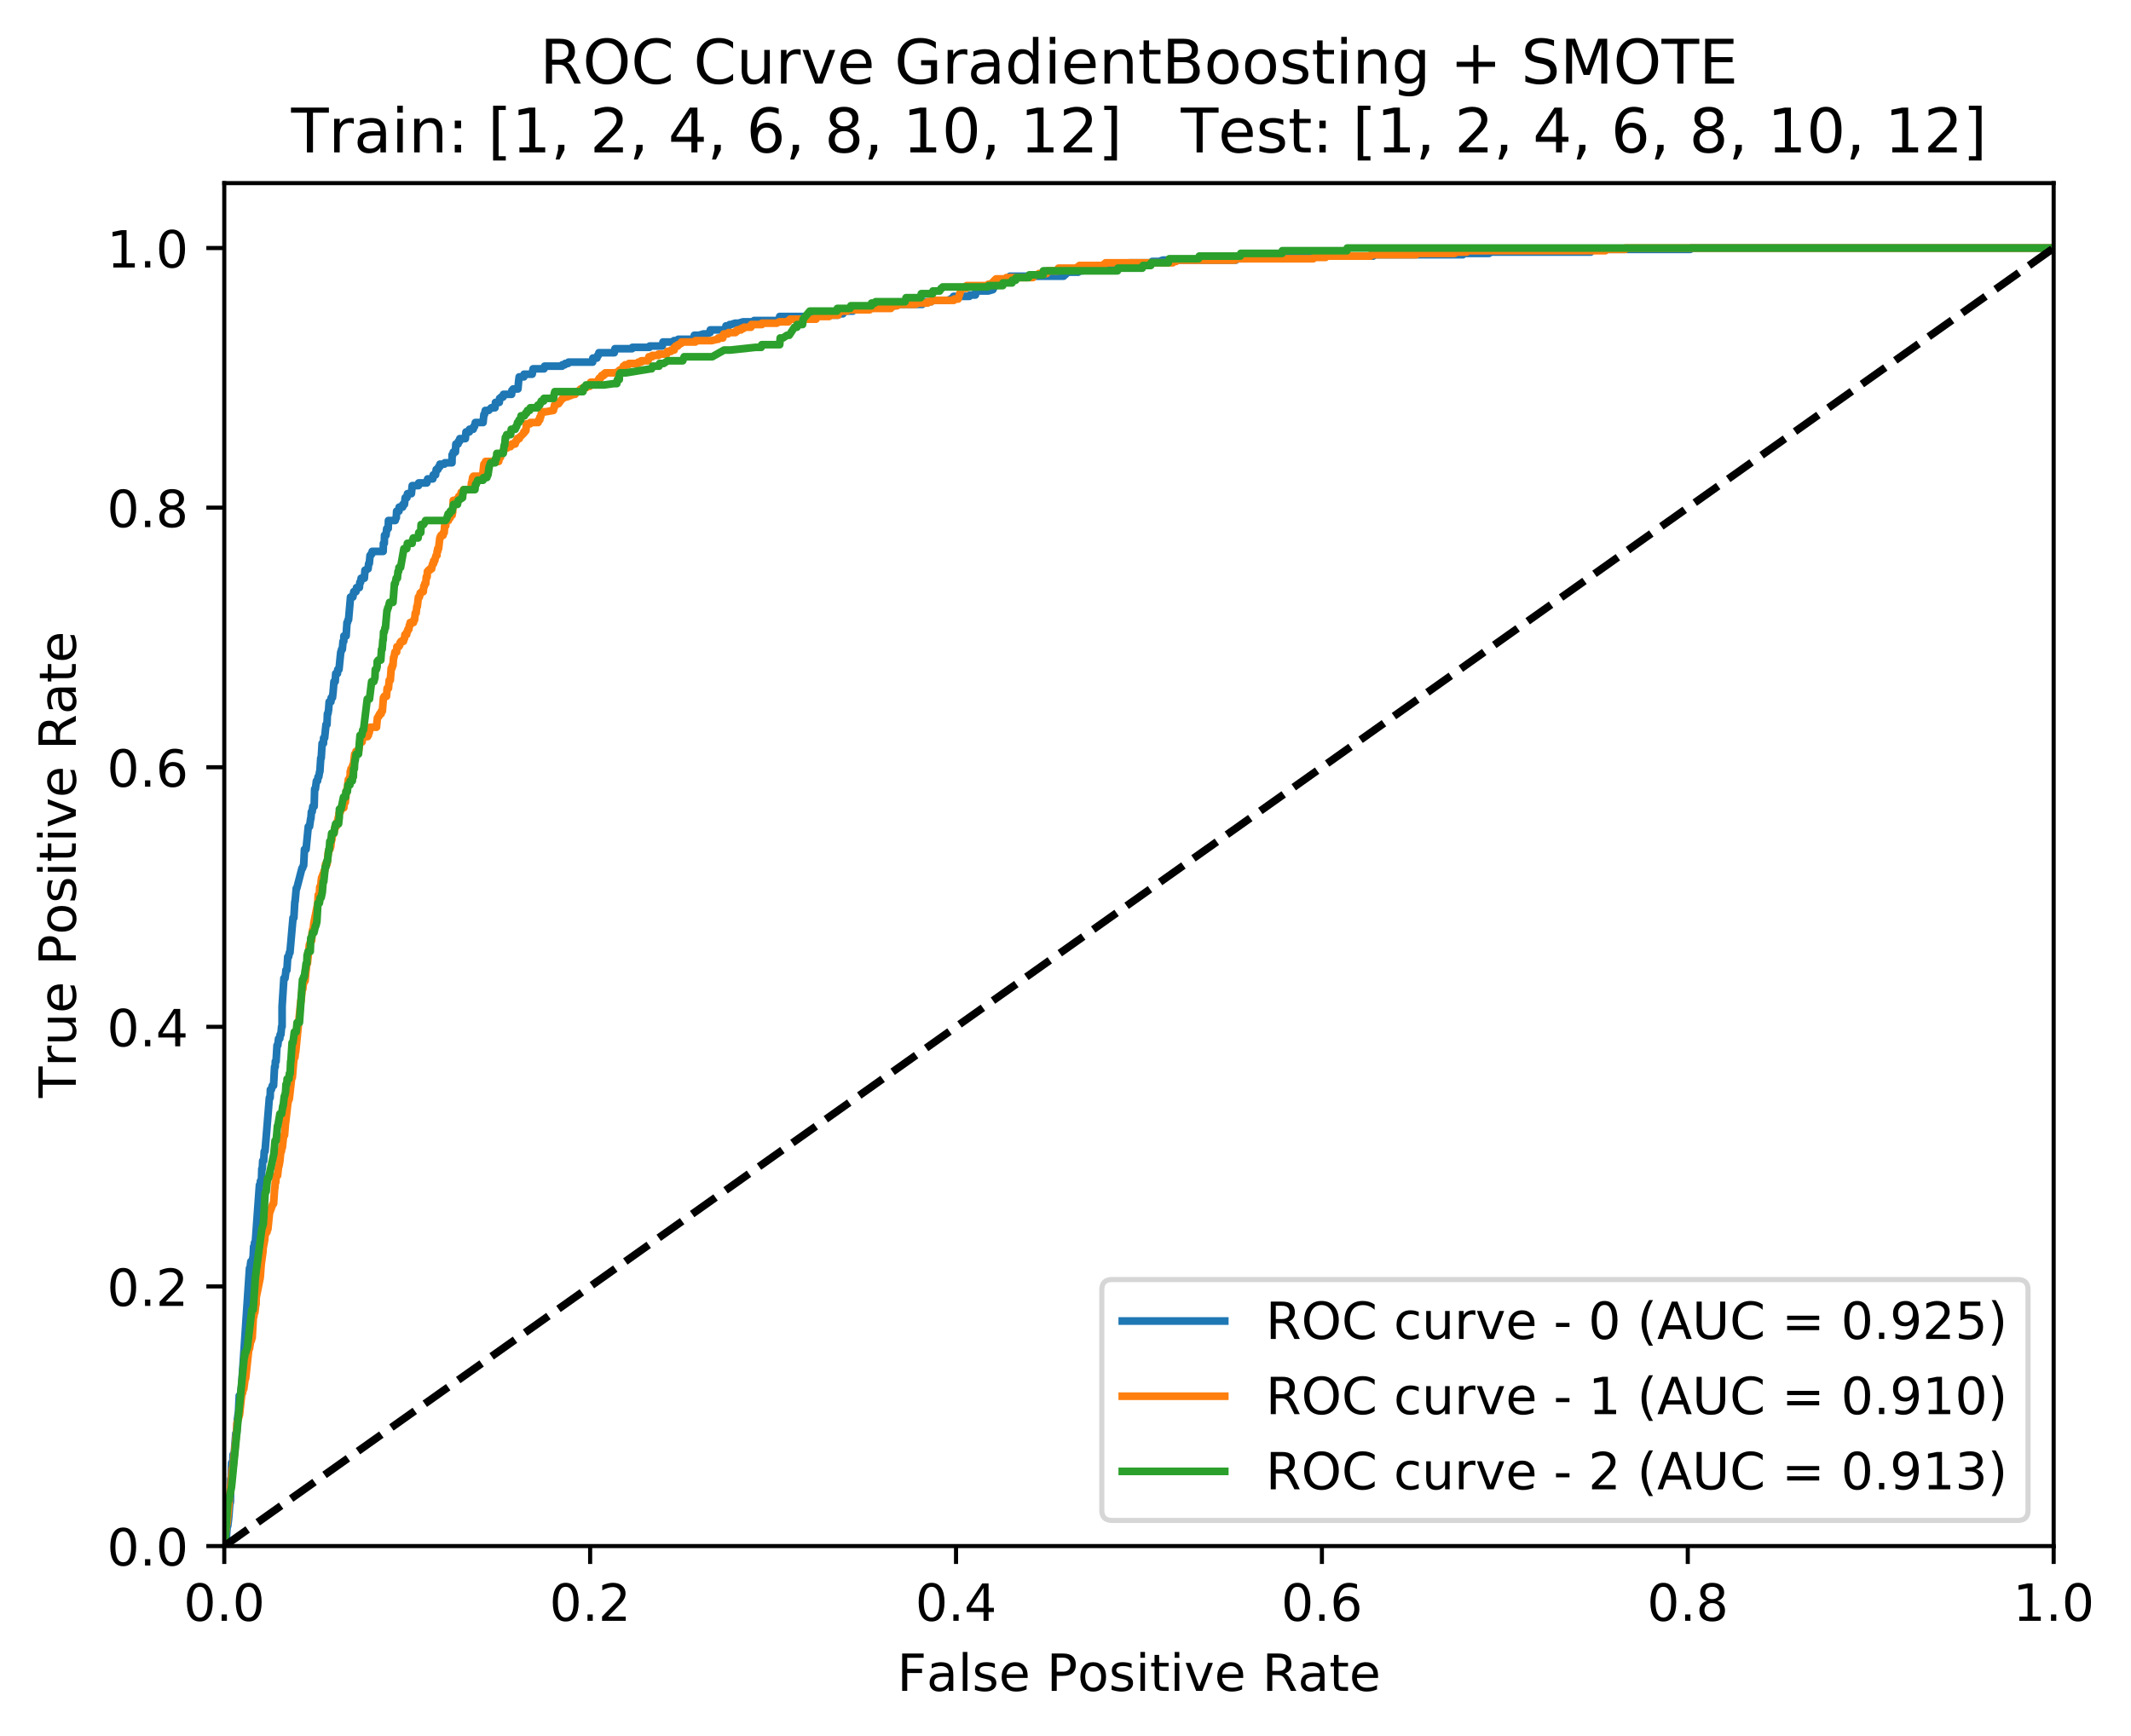<?xml version="1.0" encoding="utf-8" standalone="no"?>
<!DOCTYPE svg PUBLIC "-//W3C//DTD SVG 1.1//EN"
  "http://www.w3.org/Graphics/SVG/1.1/DTD/svg11.dtd">
<!-- Created with matplotlib (http://matplotlib.org/) -->
<svg height="339pt" version="1.1" viewBox="0 0 416 339" width="416pt" xmlns="http://www.w3.org/2000/svg" xmlns:xlink="http://www.w3.org/1999/xlink">
 <defs>
  <style type="text/css">
*{stroke-linecap:butt;stroke-linejoin:round;}
  </style>
 </defs>
 <g id="figure_1">
  <g id="patch_1">
   <path d="M 0 339.424 
L 416.053 339.424 
L 416.053 0 
L 0 0 
z
" style="fill:#ffffff;"/>
  </g>
  <g id="axes_1">
   <g id="patch_2">
    <path d="M 43.781 301.868 
L 400.901 301.868 
L 400.901 35.755 
L 43.781 35.755 
z
" style="fill:#ffffff;"/>
   </g>
   <g id="matplotlib.axis_1">
    <g id="xtick_1">
     <g id="line2d_1">
      <defs>
       <path d="M 0 0 
L 0 3.5 
" id="mc9853bce8b" style="stroke:#000000;stroke-width:0.8;"/>
      </defs>
      <g>
       <use style="stroke:#000000;stroke-width:0.8;" x="43.781" xlink:href="#mc9853bce8b" y="301.868"/>
      </g>
     </g>
     <g id="text_1">
      <!-- 0.0 -->
      <defs>
       <path d="M 31.781 66.406 
Q 24.172 66.406 20.328 58.906 
Q 16.5 51.422 16.5 36.375 
Q 16.5 21.391 20.328 13.891 
Q 24.172 6.391 31.781 6.391 
Q 39.453 6.391 43.281 13.891 
Q 47.125 21.391 47.125 36.375 
Q 47.125 51.422 43.281 58.906 
Q 39.453 66.406 31.781 66.406 
M 31.781 74.219 
Q 44.047 74.219 50.516 64.516 
Q 56.984 54.828 56.984 36.375 
Q 56.984 17.969 50.516 8.266 
Q 44.047 -1.422 31.781 -1.422 
Q 19.531 -1.422 13.062 8.266 
Q 6.594 17.969 6.594 36.375 
Q 6.594 54.828 13.062 64.516 
Q 19.531 74.219 31.781 74.219 
" id="DejaVuSans-30"/>
       <path d="M 10.688 12.406 
L 21 12.406 
L 21 0 
L 10.688 0 
z
" id="DejaVuSans-2e"/>
      </defs>
      <g transform="translate(35.83 316.466)scale(0.1 -0.1)">
       <use xlink:href="#DejaVuSans-30"/>
       <use x="63.623" xlink:href="#DejaVuSans-2e"/>
       <use x="95.41" xlink:href="#DejaVuSans-30"/>
      </g>
     </g>
    </g>
    <g id="xtick_2">
     <g id="line2d_2">
      <g>
       <use style="stroke:#000000;stroke-width:0.8;" x="115.205" xlink:href="#mc9853bce8b" y="301.868"/>
      </g>
     </g>
     <g id="text_2">
      <!-- 0.2 -->
      <defs>
       <path d="M 19.188 8.297 
L 53.609 8.297 
L 53.609 0 
L 7.328 0 
L 7.328 8.297 
Q 12.938 14.109 22.625 23.891 
Q 32.328 33.688 34.812 36.531 
Q 39.547 41.844 41.422 45.531 
Q 43.312 49.219 43.312 52.781 
Q 43.312 58.594 39.234 62.25 
Q 35.156 65.922 28.609 65.922 
Q 23.969 65.922 18.812 64.312 
Q 13.672 62.703 7.812 59.422 
L 7.812 69.391 
Q 13.766 71.781 18.938 73 
Q 24.125 74.219 28.422 74.219 
Q 39.75 74.219 46.484 68.547 
Q 53.219 62.891 53.219 53.422 
Q 53.219 48.922 51.531 44.891 
Q 49.859 40.875 45.406 35.406 
Q 44.188 33.984 37.641 27.219 
Q 31.109 20.453 19.188 8.297 
" id="DejaVuSans-32"/>
      </defs>
      <g transform="translate(107.254 316.466)scale(0.1 -0.1)">
       <use xlink:href="#DejaVuSans-30"/>
       <use x="63.623" xlink:href="#DejaVuSans-2e"/>
       <use x="95.41" xlink:href="#DejaVuSans-32"/>
      </g>
     </g>
    </g>
    <g id="xtick_3">
     <g id="line2d_3">
      <g>
       <use style="stroke:#000000;stroke-width:0.8;" x="186.629" xlink:href="#mc9853bce8b" y="301.868"/>
      </g>
     </g>
     <g id="text_3">
      <!-- 0.4 -->
      <defs>
       <path d="M 37.797 64.312 
L 12.891 25.391 
L 37.797 25.391 
z
M 35.203 72.906 
L 47.609 72.906 
L 47.609 25.391 
L 58.016 25.391 
L 58.016 17.188 
L 47.609 17.188 
L 47.609 0 
L 37.797 0 
L 37.797 17.188 
L 4.891 17.188 
L 4.891 26.703 
z
" id="DejaVuSans-34"/>
      </defs>
      <g transform="translate(178.678 316.466)scale(0.1 -0.1)">
       <use xlink:href="#DejaVuSans-30"/>
       <use x="63.623" xlink:href="#DejaVuSans-2e"/>
       <use x="95.41" xlink:href="#DejaVuSans-34"/>
      </g>
     </g>
    </g>
    <g id="xtick_4">
     <g id="line2d_4">
      <g>
       <use style="stroke:#000000;stroke-width:0.8;" x="258.053" xlink:href="#mc9853bce8b" y="301.868"/>
      </g>
     </g>
     <g id="text_4">
      <!-- 0.6 -->
      <defs>
       <path d="M 33.016 40.375 
Q 26.375 40.375 22.484 35.828 
Q 18.609 31.297 18.609 23.391 
Q 18.609 15.531 22.484 10.953 
Q 26.375 6.391 33.016 6.391 
Q 39.656 6.391 43.531 10.953 
Q 47.406 15.531 47.406 23.391 
Q 47.406 31.297 43.531 35.828 
Q 39.656 40.375 33.016 40.375 
M 52.594 71.297 
L 52.594 62.312 
Q 48.875 64.062 45.094 64.984 
Q 41.312 65.922 37.594 65.922 
Q 27.828 65.922 22.672 59.328 
Q 17.531 52.734 16.797 39.406 
Q 19.672 43.656 24.016 45.922 
Q 28.375 48.188 33.594 48.188 
Q 44.578 48.188 50.953 41.516 
Q 57.328 34.859 57.328 23.391 
Q 57.328 12.156 50.688 5.359 
Q 44.047 -1.422 33.016 -1.422 
Q 20.359 -1.422 13.672 8.266 
Q 6.984 17.969 6.984 36.375 
Q 6.984 53.656 15.188 63.938 
Q 23.391 74.219 37.203 74.219 
Q 40.922 74.219 44.703 73.484 
Q 48.484 72.75 52.594 71.297 
" id="DejaVuSans-36"/>
      </defs>
      <g transform="translate(250.102 316.466)scale(0.1 -0.1)">
       <use xlink:href="#DejaVuSans-30"/>
       <use x="63.623" xlink:href="#DejaVuSans-2e"/>
       <use x="95.41" xlink:href="#DejaVuSans-36"/>
      </g>
     </g>
    </g>
    <g id="xtick_5">
     <g id="line2d_5">
      <g>
       <use style="stroke:#000000;stroke-width:0.8;" x="329.477" xlink:href="#mc9853bce8b" y="301.868"/>
      </g>
     </g>
     <g id="text_5">
      <!-- 0.8 -->
      <defs>
       <path d="M 31.781 34.625 
Q 24.75 34.625 20.719 30.859 
Q 16.703 27.094 16.703 20.516 
Q 16.703 13.922 20.719 10.156 
Q 24.75 6.391 31.781 6.391 
Q 38.812 6.391 42.859 10.172 
Q 46.922 13.969 46.922 20.516 
Q 46.922 27.094 42.891 30.859 
Q 38.875 34.625 31.781 34.625 
M 21.922 38.812 
Q 15.578 40.375 12.031 44.719 
Q 8.5 49.078 8.5 55.328 
Q 8.5 64.062 14.719 69.141 
Q 20.953 74.219 31.781 74.219 
Q 42.672 74.219 48.875 69.141 
Q 55.078 64.062 55.078 55.328 
Q 55.078 49.078 51.531 44.719 
Q 48 40.375 41.703 38.812 
Q 48.828 37.156 52.797 32.312 
Q 56.781 27.484 56.781 20.516 
Q 56.781 9.906 50.312 4.234 
Q 43.844 -1.422 31.781 -1.422 
Q 19.734 -1.422 13.25 4.234 
Q 6.781 9.906 6.781 20.516 
Q 6.781 27.484 10.781 32.312 
Q 14.797 37.156 21.922 38.812 
M 18.312 54.391 
Q 18.312 48.734 21.844 45.562 
Q 25.391 42.391 31.781 42.391 
Q 38.141 42.391 41.719 45.562 
Q 45.312 48.734 45.312 54.391 
Q 45.312 60.062 41.719 63.234 
Q 38.141 66.406 31.781 66.406 
Q 25.391 66.406 21.844 63.234 
Q 18.312 60.062 18.312 54.391 
" id="DejaVuSans-38"/>
      </defs>
      <g transform="translate(321.526 316.466)scale(0.1 -0.1)">
       <use xlink:href="#DejaVuSans-30"/>
       <use x="63.623" xlink:href="#DejaVuSans-2e"/>
       <use x="95.41" xlink:href="#DejaVuSans-38"/>
      </g>
     </g>
    </g>
    <g id="xtick_6">
     <g id="line2d_6">
      <g>
       <use style="stroke:#000000;stroke-width:0.8;" x="400.901" xlink:href="#mc9853bce8b" y="301.868"/>
      </g>
     </g>
     <g id="text_6">
      <!-- 1.0 -->
      <defs>
       <path d="M 12.406 8.297 
L 28.516 8.297 
L 28.516 63.922 
L 10.984 60.406 
L 10.984 69.391 
L 28.422 72.906 
L 38.281 72.906 
L 38.281 8.297 
L 54.391 8.297 
L 54.391 0 
L 12.406 0 
z
" id="DejaVuSans-31"/>
      </defs>
      <g transform="translate(392.95 316.466)scale(0.1 -0.1)">
       <use xlink:href="#DejaVuSans-31"/>
       <use x="63.623" xlink:href="#DejaVuSans-2e"/>
       <use x="95.41" xlink:href="#DejaVuSans-30"/>
      </g>
     </g>
    </g>
    <g id="text_7">
     <!-- False Positive Rate -->
     <defs>
      <path d="M 9.812 72.906 
L 51.703 72.906 
L 51.703 64.594 
L 19.672 64.594 
L 19.672 43.109 
L 48.578 43.109 
L 48.578 34.812 
L 19.672 34.812 
L 19.672 0 
L 9.812 0 
z
" id="DejaVuSans-46"/>
      <path d="M 34.281 27.484 
Q 23.391 27.484 19.188 25 
Q 14.984 22.516 14.984 16.5 
Q 14.984 11.719 18.141 8.906 
Q 21.297 6.109 26.703 6.109 
Q 34.188 6.109 38.703 11.406 
Q 43.219 16.703 43.219 25.484 
L 43.219 27.484 
z
M 52.203 31.203 
L 52.203 0 
L 43.219 0 
L 43.219 8.297 
Q 40.141 3.328 35.547 0.953 
Q 30.953 -1.422 24.312 -1.422 
Q 15.922 -1.422 10.953 3.297 
Q 6 8.016 6 15.922 
Q 6 25.141 12.172 29.828 
Q 18.359 34.516 30.609 34.516 
L 43.219 34.516 
L 43.219 35.406 
Q 43.219 41.609 39.141 45 
Q 35.062 48.391 27.688 48.391 
Q 23 48.391 18.547 47.266 
Q 14.109 46.141 10.016 43.891 
L 10.016 52.203 
Q 14.938 54.109 19.578 55.047 
Q 24.219 56 28.609 56 
Q 40.484 56 46.344 49.844 
Q 52.203 43.703 52.203 31.203 
" id="DejaVuSans-61"/>
      <path d="M 9.422 75.984 
L 18.406 75.984 
L 18.406 0 
L 9.422 0 
z
" id="DejaVuSans-6c"/>
      <path d="M 44.281 53.078 
L 44.281 44.578 
Q 40.484 46.531 36.375 47.5 
Q 32.281 48.484 27.875 48.484 
Q 21.188 48.484 17.844 46.438 
Q 14.5 44.391 14.5 40.281 
Q 14.5 37.156 16.891 35.375 
Q 19.281 33.594 26.516 31.984 
L 29.594 31.297 
Q 39.156 29.25 43.188 25.516 
Q 47.219 21.781 47.219 15.094 
Q 47.219 7.469 41.188 3.016 
Q 35.156 -1.422 24.609 -1.422 
Q 20.219 -1.422 15.453 -0.562 
Q 10.688 0.297 5.422 2 
L 5.422 11.281 
Q 10.406 8.688 15.234 7.391 
Q 20.062 6.109 24.812 6.109 
Q 31.156 6.109 34.562 8.281 
Q 37.984 10.453 37.984 14.406 
Q 37.984 18.062 35.516 20.016 
Q 33.062 21.969 24.703 23.781 
L 21.578 24.516 
Q 13.234 26.266 9.516 29.906 
Q 5.812 33.547 5.812 39.891 
Q 5.812 47.609 11.281 51.797 
Q 16.75 56 26.812 56 
Q 31.781 56 36.172 55.266 
Q 40.578 54.547 44.281 53.078 
" id="DejaVuSans-73"/>
      <path d="M 56.203 29.594 
L 56.203 25.203 
L 14.891 25.203 
Q 15.484 15.922 20.484 11.062 
Q 25.484 6.203 34.422 6.203 
Q 39.594 6.203 44.453 7.469 
Q 49.312 8.734 54.109 11.281 
L 54.109 2.781 
Q 49.266 0.734 44.188 -0.344 
Q 39.109 -1.422 33.891 -1.422 
Q 20.797 -1.422 13.156 6.188 
Q 5.516 13.812 5.516 26.812 
Q 5.516 40.234 12.766 48.109 
Q 20.016 56 32.328 56 
Q 43.359 56 49.781 48.891 
Q 56.203 41.797 56.203 29.594 
M 47.219 32.234 
Q 47.125 39.594 43.094 43.984 
Q 39.062 48.391 32.422 48.391 
Q 24.906 48.391 20.391 44.141 
Q 15.875 39.891 15.188 32.172 
z
" id="DejaVuSans-65"/>
      <path id="DejaVuSans-20"/>
      <path d="M 19.672 64.797 
L 19.672 37.406 
L 32.078 37.406 
Q 38.969 37.406 42.719 40.969 
Q 46.484 44.531 46.484 51.125 
Q 46.484 57.672 42.719 61.234 
Q 38.969 64.797 32.078 64.797 
z
M 9.812 72.906 
L 32.078 72.906 
Q 44.344 72.906 50.609 67.359 
Q 56.891 61.812 56.891 51.125 
Q 56.891 40.328 50.609 34.812 
Q 44.344 29.297 32.078 29.297 
L 19.672 29.297 
L 19.672 0 
L 9.812 0 
z
" id="DejaVuSans-50"/>
      <path d="M 30.609 48.391 
Q 23.391 48.391 19.188 42.75 
Q 14.984 37.109 14.984 27.297 
Q 14.984 17.484 19.156 11.844 
Q 23.344 6.203 30.609 6.203 
Q 37.797 6.203 41.984 11.859 
Q 46.188 17.531 46.188 27.297 
Q 46.188 37.016 41.984 42.703 
Q 37.797 48.391 30.609 48.391 
M 30.609 56 
Q 42.328 56 49.016 48.375 
Q 55.719 40.766 55.719 27.297 
Q 55.719 13.875 49.016 6.219 
Q 42.328 -1.422 30.609 -1.422 
Q 18.844 -1.422 12.172 6.219 
Q 5.516 13.875 5.516 27.297 
Q 5.516 40.766 12.172 48.375 
Q 18.844 56 30.609 56 
" id="DejaVuSans-6f"/>
      <path d="M 9.422 54.688 
L 18.406 54.688 
L 18.406 0 
L 9.422 0 
z
M 9.422 75.984 
L 18.406 75.984 
L 18.406 64.594 
L 9.422 64.594 
z
" id="DejaVuSans-69"/>
      <path d="M 18.312 70.219 
L 18.312 54.688 
L 36.812 54.688 
L 36.812 47.703 
L 18.312 47.703 
L 18.312 18.016 
Q 18.312 11.328 20.141 9.422 
Q 21.969 7.516 27.594 7.516 
L 36.812 7.516 
L 36.812 0 
L 27.594 0 
Q 17.188 0 13.234 3.875 
Q 9.281 7.766 9.281 18.016 
L 9.281 47.703 
L 2.688 47.703 
L 2.688 54.688 
L 9.281 54.688 
L 9.281 70.219 
z
" id="DejaVuSans-74"/>
      <path d="M 2.984 54.688 
L 12.5 54.688 
L 29.594 8.797 
L 46.688 54.688 
L 56.203 54.688 
L 35.688 0 
L 23.484 0 
z
" id="DejaVuSans-76"/>
      <path d="M 44.391 34.188 
Q 47.562 33.109 50.562 29.594 
Q 53.562 26.078 56.594 19.922 
L 66.609 0 
L 56 0 
L 46.688 18.703 
Q 43.062 26.031 39.672 28.422 
Q 36.281 30.812 30.422 30.812 
L 19.672 30.812 
L 19.672 0 
L 9.812 0 
L 9.812 72.906 
L 32.078 72.906 
Q 44.578 72.906 50.734 67.672 
Q 56.891 62.453 56.891 51.906 
Q 56.891 45.016 53.688 40.469 
Q 50.484 35.938 44.391 34.188 
M 19.672 64.797 
L 19.672 38.922 
L 32.078 38.922 
Q 39.203 38.922 42.844 42.219 
Q 46.484 45.516 46.484 51.906 
Q 46.484 58.297 42.844 61.547 
Q 39.203 64.797 32.078 64.797 
z
" id="DejaVuSans-52"/>
     </defs>
     <g transform="translate(175.136 330.144)scale(0.1 -0.1)">
      <use xlink:href="#DejaVuSans-46"/>
      <use x="57.379" xlink:href="#DejaVuSans-61"/>
      <use x="118.658" xlink:href="#DejaVuSans-6c"/>
      <use x="146.441" xlink:href="#DejaVuSans-73"/>
      <use x="198.541" xlink:href="#DejaVuSans-65"/>
      <use x="260.064" xlink:href="#DejaVuSans-20"/>
      <use x="291.852" xlink:href="#DejaVuSans-50"/>
      <use x="352.107" xlink:href="#DejaVuSans-6f"/>
      <use x="413.289" xlink:href="#DejaVuSans-73"/>
      <use x="465.389" xlink:href="#DejaVuSans-69"/>
      <use x="493.172" xlink:href="#DejaVuSans-74"/>
      <use x="532.381" xlink:href="#DejaVuSans-69"/>
      <use x="560.164" xlink:href="#DejaVuSans-76"/>
      <use x="619.344" xlink:href="#DejaVuSans-65"/>
      <use x="680.867" xlink:href="#DejaVuSans-20"/>
      <use x="712.654" xlink:href="#DejaVuSans-52"/>
      <use x="782.105" xlink:href="#DejaVuSans-61"/>
      <use x="843.385" xlink:href="#DejaVuSans-74"/>
      <use x="882.594" xlink:href="#DejaVuSans-65"/>
     </g>
    </g>
   </g>
   <g id="matplotlib.axis_2">
    <g id="ytick_1">
     <g id="line2d_7">
      <defs>
       <path d="M 0 0 
L -3.5 0 
" id="mc2c94d213f" style="stroke:#000000;stroke-width:0.8;"/>
      </defs>
      <g>
       <use style="stroke:#000000;stroke-width:0.8;" x="43.781" xlink:href="#mc2c94d213f" y="301.868"/>
      </g>
     </g>
     <g id="text_8">
      <!-- 0.0 -->
      <g transform="translate(20.878 305.667)scale(0.1 -0.1)">
       <use xlink:href="#DejaVuSans-30"/>
       <use x="63.623" xlink:href="#DejaVuSans-2e"/>
       <use x="95.41" xlink:href="#DejaVuSans-30"/>
      </g>
     </g>
    </g>
    <g id="ytick_2">
     <g id="line2d_8">
      <g>
       <use style="stroke:#000000;stroke-width:0.8;" x="43.781" xlink:href="#mc2c94d213f" y="251.179"/>
      </g>
     </g>
     <g id="text_9">
      <!-- 0.2 -->
      <g transform="translate(20.878 254.979)scale(0.1 -0.1)">
       <use xlink:href="#DejaVuSans-30"/>
       <use x="63.623" xlink:href="#DejaVuSans-2e"/>
       <use x="95.41" xlink:href="#DejaVuSans-32"/>
      </g>
     </g>
    </g>
    <g id="ytick_3">
     <g id="line2d_9">
      <g>
       <use style="stroke:#000000;stroke-width:0.8;" x="43.781" xlink:href="#mc2c94d213f" y="200.492"/>
      </g>
     </g>
     <g id="text_10">
      <!-- 0.4 -->
      <g transform="translate(20.878 204.291)scale(0.1 -0.1)">
       <use xlink:href="#DejaVuSans-30"/>
       <use x="63.623" xlink:href="#DejaVuSans-2e"/>
       <use x="95.41" xlink:href="#DejaVuSans-34"/>
      </g>
     </g>
    </g>
    <g id="ytick_4">
     <g id="line2d_10">
      <g>
       <use style="stroke:#000000;stroke-width:0.8;" x="43.781" xlink:href="#mc2c94d213f" y="149.804"/>
      </g>
     </g>
     <g id="text_11">
      <!-- 0.6 -->
      <g transform="translate(20.878 153.603)scale(0.1 -0.1)">
       <use xlink:href="#DejaVuSans-30"/>
       <use x="63.623" xlink:href="#DejaVuSans-2e"/>
       <use x="95.41" xlink:href="#DejaVuSans-36"/>
      </g>
     </g>
    </g>
    <g id="ytick_5">
     <g id="line2d_11">
      <g>
       <use style="stroke:#000000;stroke-width:0.8;" x="43.781" xlink:href="#mc2c94d213f" y="99.115"/>
      </g>
     </g>
     <g id="text_12">
      <!-- 0.8 -->
      <g transform="translate(20.878 102.915)scale(0.1 -0.1)">
       <use xlink:href="#DejaVuSans-30"/>
       <use x="63.623" xlink:href="#DejaVuSans-2e"/>
       <use x="95.41" xlink:href="#DejaVuSans-38"/>
      </g>
     </g>
    </g>
    <g id="ytick_6">
     <g id="line2d_12">
      <g>
       <use style="stroke:#000000;stroke-width:0.8;" x="43.781" xlink:href="#mc2c94d213f" y="48.428"/>
      </g>
     </g>
     <g id="text_13">
      <!-- 1.0 -->
      <g transform="translate(20.878 52.227)scale(0.1 -0.1)">
       <use xlink:href="#DejaVuSans-31"/>
       <use x="63.623" xlink:href="#DejaVuSans-2e"/>
       <use x="95.41" xlink:href="#DejaVuSans-30"/>
      </g>
     </g>
    </g>
    <g id="text_14">
     <!-- True Positive Rate -->
     <defs>
      <path d="M -0.297 72.906 
L 61.375 72.906 
L 61.375 64.594 
L 35.5 64.594 
L 35.5 0 
L 25.594 0 
L 25.594 64.594 
L -0.297 64.594 
z
" id="DejaVuSans-54"/>
      <path d="M 41.109 46.297 
Q 39.594 47.172 37.812 47.578 
Q 36.031 48 33.891 48 
Q 26.266 48 22.188 43.047 
Q 18.109 38.094 18.109 28.812 
L 18.109 0 
L 9.078 0 
L 9.078 54.688 
L 18.109 54.688 
L 18.109 46.188 
Q 20.953 51.172 25.484 53.578 
Q 30.031 56 36.531 56 
Q 37.453 56 38.578 55.875 
Q 39.703 55.766 41.062 55.516 
z
" id="DejaVuSans-72"/>
      <path d="M 8.5 21.578 
L 8.5 54.688 
L 17.484 54.688 
L 17.484 21.922 
Q 17.484 14.156 20.5 10.266 
Q 23.531 6.391 29.594 6.391 
Q 36.859 6.391 41.078 11.031 
Q 45.312 15.672 45.312 23.688 
L 45.312 54.688 
L 54.297 54.688 
L 54.297 0 
L 45.312 0 
L 45.312 8.406 
Q 42.047 3.422 37.719 1 
Q 33.406 -1.422 27.688 -1.422 
Q 18.266 -1.422 13.375 4.438 
Q 8.5 10.297 8.5 21.578 
M 31.109 56 
z
" id="DejaVuSans-75"/>
     </defs>
     <g transform="translate(14.798 214.358)rotate(-90)scale(0.1 -0.1)">
      <use xlink:href="#DejaVuSans-54"/>
      <use x="60.865" xlink:href="#DejaVuSans-72"/>
      <use x="101.979" xlink:href="#DejaVuSans-75"/>
      <use x="165.357" xlink:href="#DejaVuSans-65"/>
      <use x="226.881" xlink:href="#DejaVuSans-20"/>
      <use x="258.668" xlink:href="#DejaVuSans-50"/>
      <use x="318.924" xlink:href="#DejaVuSans-6f"/>
      <use x="380.105" xlink:href="#DejaVuSans-73"/>
      <use x="432.205" xlink:href="#DejaVuSans-69"/>
      <use x="459.988" xlink:href="#DejaVuSans-74"/>
      <use x="499.197" xlink:href="#DejaVuSans-69"/>
      <use x="526.98" xlink:href="#DejaVuSans-76"/>
      <use x="586.16" xlink:href="#DejaVuSans-65"/>
      <use x="647.684" xlink:href="#DejaVuSans-20"/>
      <use x="679.471" xlink:href="#DejaVuSans-52"/>
      <use x="748.922" xlink:href="#DejaVuSans-61"/>
      <use x="810.201" xlink:href="#DejaVuSans-74"/>
      <use x="849.41" xlink:href="#DejaVuSans-65"/>
     </g>
    </g>
   </g>
   <g id="line2d_13">
    <path clip-path="url(#pac579d90b2)" d="M 43.781 301.868 
L 43.829 301.868 
L 44.199 300.033 
L 44.363 297.936 
L 44.459 297.936 
L 44.646 296.364 
L 44.853 293.743 
L 44.992 293.219 
L 45.03 288.763 
L 45.126 288.763 
L 45.184 286.666 
L 45.223 285.618 
L 45.463 285.618 
L 45.492 284.045 
L 45.708 284.045 
L 45.833 282.473 
L 46.035 279.852 
L 46.203 279.852 
L 46.332 277.231 
L 46.563 275.659 
L 46.63 274.086 
L 46.707 272.514 
L 46.923 272.514 
L 47.183 270.417 
L 48.706 247.615 
L 48.826 247.615 
L 48.927 246.567 
L 48.975 246.305 
L 49.215 246.305 
L 49.422 245.256 
L 49.508 243.422 
L 49.652 243.422 
L 49.691 242.635 
L 49.835 242.635 
L 50.647 231.366 
L 50.791 231.366 
L 50.849 230.579 
L 51.041 230.579 
L 51.108 228.221 
L 51.204 228.221 
L 51.281 226.648 
L 51.473 226.648 
L 51.588 224.813 
L 51.733 224.813 
L 52.588 214.33 
L 52.732 214.33 
L 52.785 212.757 
L 52.977 212.757 
L 53.159 211.971 
L 53.4 211.971 
L 53.597 208.302 
L 53.717 208.302 
L 53.746 207.253 
L 53.89 207.253 
L 54.082 204.108 
L 54.226 204.108 
L 54.375 202.798 
L 54.615 202.798 
L 54.682 202.012 
L 54.827 202.012 
L 54.971 200.439 
L 55.067 200.439 
L 55.067 196.508 
L 55.422 191.004 
L 55.638 191.004 
L 55.773 189.956 
L 55.811 189.431 
L 56.004 189.431 
L 56.172 186.81 
L 56.34 186.81 
L 56.479 186.024 
L 56.599 186.024 
L 57.2 179.21 
L 57.368 179.21 
L 57.551 176.065 
L 57.599 176.065 
L 57.839 173.444 
L 57.935 173.444 
L 58.949 169.513 
L 59.069 169.513 
L 59.203 168.988 
L 59.275 168.988 
L 59.434 165.843 
L 59.746 165.843 
L 60.183 161.388 
L 60.424 161.388 
L 60.645 159.815 
L 60.693 159.815 
L 60.789 158.505 
L 60.933 158.505 
L 61.063 157.456 
L 61.327 157.456 
L 61.423 154.049 
L 61.567 154.049 
L 61.769 152.477 
L 61.985 152.477 
L 62.081 151.691 
L 62.225 151.691 
L 62.398 150.642 
L 62.446 150.642 
L 62.61 148.021 
L 62.706 148.021 
L 62.884 145.138 
L 63.148 145.138 
L 63.177 144.09 
L 63.369 144.09 
L 63.638 141.469 
L 63.83 141.469 
L 63.916 139.372 
L 64.013 139.372 
L 64.147 138.586 
L 64.262 137.014 
L 64.599 137.014 
L 64.656 136.227 
L 64.897 136.227 
L 65.021 135.179 
L 65.194 133.082 
L 65.435 133.082 
L 65.536 131.51 
L 65.872 131.51 
L 65.934 130.723 
L 66.175 130.723 
L 66.52 127.316 
L 66.568 127.316 
L 66.679 126.792 
L 66.823 126.792 
L 66.962 125.22 
L 67.107 125.22 
L 67.135 124.171 
L 67.568 124.171 
L 67.736 121.55 
L 67.832 121.55 
L 67.943 121.026 
L 68.039 121.026 
L 68.428 116.571 
L 68.884 116.571 
L 69.057 115.522 
L 69.49 115.522 
L 69.595 114.736 
L 70.148 114.736 
L 70.249 113.688 
L 70.393 113.688 
L 70.498 112.901 
L 71.123 112.901 
L 71.248 111.329 
L 71.488 111.329 
L 71.656 111.067 
L 71.849 111.067 
L 71.973 110.018 
L 72.094 110.018 
L 72.233 108.446 
L 72.377 108.446 
L 72.425 108.184 
L 72.569 108.184 
L 72.656 107.66 
L 74.794 107.66 
L 74.851 106.087 
L 75.019 106.087 
L 75.063 104.515 
L 75.351 104.515 
L 75.495 103.204 
L 75.783 103.204 
L 75.827 101.632 
L 77.148 101.632 
L 77.282 101.107 
L 77.354 101.107 
L 77.431 99.797 
L 77.888 99.797 
L 77.926 99.011 
L 78.599 99.011 
L 78.637 98.486 
L 78.949 98.486 
L 79.098 97.176 
L 79.435 97.176 
L 79.54 96.39 
L 80.309 96.39 
L 80.472 94.817 
L 81.698 94.817 
L 81.736 94.293 
L 83.321 94.293 
L 83.48 93.507 
L 84.489 93.507 
L 84.571 92.721 
L 85.027 92.721 
L 85.152 91.672 
L 85.488 91.672 
L 85.623 91.148 
L 85.839 91.148 
L 85.882 90.624 
L 86.747 90.624 
L 86.838 90.362 
L 88.231 90.362 
L 88.26 88.789 
L 88.404 88.789 
L 88.491 88.265 
L 88.899 88.265 
L 88.991 86.692 
L 89.423 86.692 
L 89.485 86.168 
L 89.726 86.168 
L 89.764 85.644 
L 90.845 85.644 
L 90.97 84.334 
L 91.619 84.334 
L 91.657 83.81 
L 92.378 83.81 
L 92.464 83.285 
L 92.632 83.285 
L 92.786 82.499 
L 94.299 82.499 
L 94.463 80.927 
L 94.583 80.927 
L 94.737 80.14 
L 95.385 80.14 
L 95.904 79.616 
L 96.625 79.616 
L 96.726 78.568 
L 97.47 78.568 
L 97.528 77.781 
L 97.768 77.781 
L 97.84 77.519 
L 98.201 77.519 
L 98.287 76.995 
L 99.873 76.995 
L 99.935 76.209 
L 100.127 76.209 
L 100.17 75.947 
L 101.107 75.947 
L 101.247 74.374 
L 101.352 73.588 
L 102.265 73.588 
L 102.304 73.064 
L 103.889 73.064 
L 104.062 72.016 
L 106.2 72.016 
L 106.31 71.491 
L 109.722 71.491 
L 109.77 71.229 
L 110.25 71.229 
L 110.341 70.967 
L 110.894 70.967 
L 110.985 70.705 
L 115.693 70.705 
L 115.732 69.919 
L 116.525 69.919 
L 116.659 69.395 
L 116.803 69.395 
L 116.914 68.87 
L 119.916 68.87 
L 120.046 68.084 
L 123.385 68.084 
L 123.452 67.822 
L 126.767 67.822 
L 126.84 67.56 
L 129.29 67.56 
L 129.424 66.774 
L 131.466 66.774 
L 131.557 66.512 
L 132.254 66.512 
L 132.393 66.25 
L 135.391 66.25 
L 135.545 65.463 
L 136.434 65.463 
L 137.323 65.201 
L 137.947 65.201 
L 138.62 64.939 
L 138.658 64.415 
L 141.613 64.415 
L 141.724 63.629 
L 142.276 63.629 
L 142.439 63.367 
L 142.704 63.367 
L 143.496 63.104 
L 144.169 63.104 
L 145.034 62.842 
L 147.172 62.842 
L 147.215 62.58 
L 152.164 62.58 
L 152.202 61.794 
L 157.799 61.794 
L 157.866 61.532 
L 163.584 61.532 
L 163.723 61.27 
L 164.54 61.27 
L 164.631 60.746 
L 166.481 60.746 
L 166.548 60.484 
L 167.124 60.484 
L 167.264 60.222 
L 169.003 60.222 
L 169.142 59.959 
L 172.842 59.959 
L 172.957 59.697 
L 174.879 59.697 
L 174.946 59.435 
L 180.039 59.435 
L 180.202 58.911 
L 181.783 58.911 
L 181.898 58.649 
L 185.059 58.649 
L 186.044 58.125 
L 186.14 57.863 
L 189.239 57.863 
L 189.354 57.601 
L 190.411 57.601 
L 190.541 56.814 
L 192.919 56.814 
L 193.832 56.552 
L 194.437 55.242 
L 194.75 55.242 
L 195.638 54.98 
L 195.735 54.98 
L 195.85 54.718 
L 197.099 54.718 
L 197.157 53.931 
L 207.621 53.931 
L 208.485 53.145 
L 210.479 53.145 
L 210.575 52.883 
L 211.248 52.883 
L 211.291 52.621 
L 214.486 52.621 
L 215.471 51.835 
L 216.023 51.835 
L 216.6 51.573 
L 220.419 51.573 
L 220.463 51.31 
L 224.767 51.31 
L 224.907 51.048 
L 226.324 51.048 
L 226.968 50.786 
L 241.261 50.786 
L 241.419 50.262 
L 246.656 50.262 
L 247.761 50 
L 268.06 50 
L 268.175 49.738 
L 285.577 49.738 
L 285.692 49.476 
L 290.689 49.476 
L 290.828 49.214 
L 310.526 49.214 
L 310.588 48.69 
L 329.979 48.69 
L 330.099 48.428 
L 400.901 48.428 
L 400.901 48.428 
" style="fill:none;stroke:#1f77b4;stroke-linecap:square;stroke-width:1.5;"/>
   </g>
   <g id="line2d_14">
    <path clip-path="url(#pac579d90b2)" d="M 43.781 301.868 
L 43.805 301.868 
L 43.901 299.509 
L 44.021 299.509 
L 44.185 297.674 
L 44.281 297.674 
L 44.324 297.412 
L 45.372 286.666 
L 45.468 286.666 
L 46.217 279.328 
L 46.241 278.017 
L 46.77 276.183 
L 46.933 274.61 
L 47.231 271.989 
L 47.351 271.989 
L 47.466 271.203 
L 47.586 271.203 
L 47.865 269.106 
L 47.961 269.106 
L 48.581 263.34 
L 48.701 263.34 
L 48.951 261.768 
L 49.071 261.768 
L 49.109 261.244 
L 49.229 261.244 
L 49.47 257.05 
L 49.566 257.05 
L 49.609 256.264 
L 49.753 256.264 
L 49.94 254.691 
L 49.984 254.691 
L 50.008 253.381 
L 50.8 249.45 
L 50.997 246.829 
L 51.329 244.47 
L 51.372 243.684 
L 51.675 242.111 
L 51.747 241.063 
L 52.122 240.539 
L 52.146 240.015 
L 52.29 240.015 
L 52.612 236.869 
L 53.284 235.035 
L 53.404 235.035 
L 53.625 231.89 
L 53.673 231.89 
L 53.722 230.841 
L 53.842 230.841 
L 53.899 229.531 
L 54.188 229.531 
L 54.385 227.696 
L 54.457 227.696 
L 54.644 226.648 
L 54.812 224.813 
L 54.932 224.813 
L 55.048 224.027 
L 55.12 224.027 
L 55.374 221.668 
L 55.542 221.668 
L 55.754 219.047 
L 55.778 219.047 
L 56.229 215.116 
L 56.277 215.116 
L 56.398 214.592 
L 56.47 214.592 
L 56.945 210.398 
L 57.065 210.398 
L 57.397 206.467 
L 57.565 206.467 
L 57.676 205.419 
L 57.724 205.419 
L 58.718 195.459 
L 58.766 195.459 
L 58.997 193.101 
L 59.117 193.101 
L 59.199 192.052 
L 59.271 192.052 
L 59.405 191.528 
L 59.549 191.528 
L 59.886 188.121 
L 60.006 188.121 
L 60.39 184.452 
L 60.462 184.452 
L 60.577 183.927 
L 60.625 183.927 
L 60.645 183.665 
L 60.837 183.665 
L 60.933 182.093 
L 60.981 182.093 
L 61.019 181.569 
L 61.14 181.569 
L 61.26 180.258 
L 62.043 176.327 
L 62.12 174.754 
L 62.336 174.754 
L 62.417 173.182 
L 62.586 173.182 
L 62.711 171.871 
L 62.735 171.871 
L 62.783 171.347 
L 62.927 171.347 
L 62.994 170.823 
L 63.09 170.823 
L 63.109 170.561 
L 63.229 170.561 
L 63.273 170.037 
L 63.393 170.037 
L 63.556 168.726 
L 63.844 168.726 
L 64.085 166.368 
L 64.133 166.368 
L 64.238 165.843 
L 64.407 165.843 
L 64.493 165.319 
L 64.565 165.319 
L 64.695 164.009 
L 64.776 164.009 
L 64.93 162.698 
L 65.194 162.698 
L 65.353 161.65 
L 65.401 161.65 
L 65.425 161.388 
L 65.641 161.388 
L 65.848 160.339 
L 65.944 160.339 
L 66.04 159.553 
L 66.136 159.553 
L 66.175 158.767 
L 66.271 158.767 
L 66.29 158.505 
L 66.458 158.505 
L 66.597 157.981 
L 66.621 157.981 
L 66.641 157.719 
L 67.121 157.719 
L 67.193 156.67 
L 67.217 156.67 
L 67.409 156.67 
L 67.64 154.311 
L 67.76 154.311 
L 68 152.215 
L 68.144 152.215 
L 68.284 151.691 
L 68.356 151.691 
L 68.37 150.642 
L 68.49 150.642 
L 68.514 150.118 
L 68.658 150.118 
L 68.889 149.332 
L 69.009 149.332 
L 69.23 147.235 
L 69.398 147.235 
L 69.494 146.711 
L 69.855 146.711 
L 69.922 146.449 
L 70.042 146.449 
L 70.253 144.876 
L 70.686 144.876 
L 70.816 143.828 
L 71.752 143.828 
L 71.772 143.566 
L 71.916 143.566 
L 71.94 143.042 
L 72.084 143.042 
L 72.247 141.993 
L 73.496 141.993 
L 73.674 140.159 
L 73.746 140.159 
L 73.838 139.897 
L 73.958 139.897 
L 73.977 139.634 
L 74.097 139.634 
L 74.116 139.372 
L 74.404 139.372 
L 74.452 138.848 
L 74.645 138.848 
L 74.851 136.227 
L 74.971 136.227 
L 74.991 135.965 
L 75.447 135.965 
L 75.572 134.393 
L 75.836 134.393 
L 75.98 132.82 
L 76.196 132.82 
L 76.365 130.461 
L 76.533 130.461 
L 76.571 129.937 
L 76.715 129.937 
L 76.831 128.365 
L 76.903 128.365 
L 77.09 127.316 
L 77.426 127.316 
L 77.479 126.268 
L 77.864 126.268 
L 77.984 126.006 
L 78.032 126.006 
L 78.094 125.482 
L 78.262 125.482 
L 78.282 125.22 
L 78.762 125.22 
L 78.849 124.695 
L 78.954 124.695 
L 79.045 123.909 
L 79.382 123.909 
L 79.42 123.385 
L 79.54 123.385 
L 79.632 122.861 
L 79.824 122.861 
L 79.91 122.074 
L 80.054 122.074 
L 80.069 121.55 
L 80.717 121.55 
L 80.765 121.026 
L 80.934 121.026 
L 81.063 119.716 
L 81.231 119.716 
L 81.371 118.405 
L 81.467 118.405 
L 81.683 116.571 
L 81.875 116.571 
L 82.034 115.784 
L 82.226 115.784 
L 82.317 115.522 
L 82.63 115.522 
L 82.726 114.474 
L 82.846 114.474 
L 82.913 113.95 
L 83.105 113.95 
L 83.216 112.639 
L 83.379 112.639 
L 83.432 111.591 
L 83.528 111.591 
L 83.643 111.329 
L 83.908 111.329 
L 83.946 111.067 
L 84.258 111.067 
L 84.388 110.28 
L 84.484 110.28 
L 84.484 110.018 
L 84.652 110.018 
L 84.652 109.494 
L 84.868 109.494 
L 84.979 108.97 
L 85.133 108.446 
L 85.301 108.446 
L 85.325 107.66 
L 85.445 107.66 
L 85.445 107.135 
L 85.541 107.135 
L 85.613 107.135 
L 85.858 105.039 
L 85.954 105.039 
L 85.954 104.777 
L 86.074 104.777 
L 86.094 104.515 
L 86.502 104.515 
L 86.545 103.99 
L 86.713 103.99 
L 86.795 102.68 
L 87.011 102.68 
L 87.069 101.632 
L 87.549 101.632 
L 87.568 101.107 
L 87.881 101.107 
L 87.881 100.583 
L 88.265 100.583 
L 88.265 100.059 
L 88.361 100.059 
L 88.486 97.7 
L 89.087 97.7 
L 89.178 97.438 
L 89.538 97.438 
L 89.562 96.914 
L 89.923 96.914 
L 90.028 96.128 
L 90.413 96.128 
L 90.499 95.604 
L 91.772 95.604 
L 91.888 95.341 
L 91.96 95.341 
L 92.037 94.293 
L 92.109 94.293 
L 92.258 93.245 
L 92.306 93.245 
L 92.421 92.983 
L 94.199 92.983 
L 94.458 90.624 
L 94.746 90.624 
L 94.785 90.1 
L 97.355 90.1 
L 97.485 89.313 
L 97.701 89.313 
L 97.831 88.527 
L 98.071 88.527 
L 98.138 88.265 
L 98.21 88.265 
L 98.229 88.003 
L 98.35 88.003 
L 98.374 87.741 
L 98.518 87.741 
L 98.585 87.479 
L 98.993 87.479 
L 99.113 87.217 
L 99.642 87.217 
L 99.661 86.955 
L 99.901 86.955 
L 99.901 86.692 
L 99.997 86.692 
L 100.574 86.692 
L 100.66 86.168 
L 100.805 86.168 
L 100.944 85.644 
L 101.376 85.644 
L 101.376 85.382 
L 101.448 85.382 
L 102.241 84.596 
L 102.26 84.334 
L 102.476 84.334 
L 102.496 84.072 
L 102.664 84.072 
L 102.77 82.761 
L 103.466 82.761 
L 103.509 82.499 
L 105.047 82.499 
L 105.157 81.975 
L 105.374 81.975 
L 105.388 81.451 
L 105.532 81.451 
L 105.686 80.664 
L 105.902 80.664 
L 105.902 80.402 
L 106.527 80.402 
L 108.035 80.14 
L 108.102 79.616 
L 108.199 79.616 
L 108.237 79.092 
L 109.03 78.83 
L 109.798 77.781 
L 109.967 77.781 
L 109.991 77.519 
L 110.639 77.519 
L 112.008 76.995 
L 112.273 76.995 
L 112.292 76.733 
L 112.46 76.733 
L 112.479 76.471 
L 112.984 76.471 
L 113.056 76.209 
L 113.31 76.209 
L 113.334 75.947 
L 113.815 75.947 
L 113.834 75.685 
L 114.459 75.685 
L 114.478 75.423 
L 115.126 75.423 
L 115.15 75.161 
L 115.271 75.161 
L 115.295 74.636 
L 116.784 74.636 
L 116.808 74.112 
L 116.952 74.112 
L 116.971 73.85 
L 117.236 73.85 
L 117.279 73.588 
L 117.423 73.588 
L 117.442 73.326 
L 117.827 73.326 
L 117.846 73.064 
L 118.134 73.064 
L 118.153 72.802 
L 120.003 72.802 
L 120.82 72.54 
L 120.916 72.278 
L 121.252 72.278 
L 121.367 72.016 
L 121.656 72.016 
L 121.694 71.491 
L 122.03 71.491 
L 122.03 71.229 
L 122.126 71.229 
L 122.703 71.229 
L 122.794 70.967 
L 124.572 70.967 
L 124.615 70.705 
L 125.168 70.705 
L 125.192 70.443 
L 126.513 70.443 
L 126.676 69.657 
L 127.325 69.657 
L 127.325 69.395 
L 128.55 69.395 
L 128.55 69.133 
L 130.159 69.133 
L 130.27 68.608 
L 130.991 68.608 
L 131.01 68.346 
L 131.61 68.346 
L 131.625 67.822 
L 131.865 67.822 
L 131.908 67.56 
L 132.317 67.56 
L 132.36 67.298 
L 132.576 67.298 
L 132.816 67.036 
L 133.008 67.036 
L 133.028 66.774 
L 135.737 66.774 
L 135.757 66.512 
L 138.923 66.512 
L 139.98 66.25 
L 140.196 66.25 
L 140.22 65.987 
L 141.109 65.987 
L 141.123 65.463 
L 141.267 65.463 
L 141.286 65.201 
L 142.079 65.201 
L 142.194 64.939 
L 143.564 64.939 
L 143.631 64.677 
L 143.895 64.677 
L 143.914 64.415 
L 144.659 64.415 
L 144.678 64.153 
L 145.111 64.153 
L 145.226 63.891 
L 146.595 63.891 
L 146.682 63.367 
L 148.724 63.367 
L 148.743 63.104 
L 151.621 63.104 
L 152.125 62.842 
L 153.903 62.842 
L 153.922 62.58 
L 154.114 62.58 
L 154.229 62.318 
L 159.298 62.318 
L 159.346 61.794 
L 161.868 61.794 
L 161.984 61.532 
L 163.588 61.532 
L 163.675 61.008 
L 163.915 61.008 
L 163.934 60.746 
L 165.371 60.746 
L 165.462 60.484 
L 169.786 60.484 
L 169.805 60.222 
L 173.889 60.222 
L 173.908 59.959 
L 174.148 59.959 
L 174.168 59.697 
L 175.153 59.697 
L 175.172 59.435 
L 178.607 59.435 
L 179.4 59.173 
L 181.081 59.173 
L 181.1 58.911 
L 181.797 58.911 
L 181.912 58.649 
L 186.188 58.649 
L 186.279 58.387 
L 187.034 58.387 
L 187.702 56.29 
L 188.614 56.29 
L 188.701 55.766 
L 192.9 55.766 
L 192.924 55.504 
L 193.38 55.504 
L 194.437 54.456 
L 196.455 54.456 
L 196.479 54.193 
L 201.644 54.193 
L 201.668 53.931 
L 201.884 53.931 
L 201.903 53.669 
L 202.672 53.669 
L 202.792 53.407 
L 204.306 53.407 
L 204.421 53.145 
L 204.493 53.145 
L 204.512 52.883 
L 206.602 52.883 
L 206.626 52.359 
L 210.374 52.359 
L 210.393 52.097 
L 210.633 52.097 
L 210.724 51.835 
L 215.505 51.835 
L 215.524 51.573 
L 215.716 51.573 
L 215.831 51.31 
L 228.942 51.31 
L 229.01 51.048 
L 229.586 51.048 
L 229.63 50.786 
L 241.117 50.786 
L 241.141 50.524 
L 256.371 50.524 
L 256.481 50.262 
L 258.778 50.262 
L 258.893 50 
L 267.541 50 
L 267.656 49.738 
L 276.448 49.738 
L 276.468 49.476 
L 283.962 49.476 
L 284.082 49.214 
L 286.317 49.214 
L 286.432 48.952 
L 313.404 48.952 
L 313.495 48.69 
L 317.295 48.69 
L 317.314 48.428 
L 400.901 48.428 
L 400.901 48.428 
" style="fill:none;stroke:#ff7f0e;stroke-linecap:square;stroke-width:1.5;"/>
   </g>
   <g id="line2d_15">
    <path clip-path="url(#pac579d90b2)" d="M 43.781 301.868 
L 43.829 301.868 
L 43.877 301.868 
L 44.094 298.198 
L 44.142 298.198 
L 44.319 295.577 
L 44.536 292.956 
L 44.68 292.956 
L 45.194 290.336 
L 47.682 264.913 
L 47.754 264.913 
L 47.812 264.127 
L 47.956 264.127 
L 48.293 263.078 
L 49.157 255.74 
L 49.422 255.74 
L 49.854 249.45 
L 51.098 240.015 
L 51.411 238.966 
L 51.761 232.938 
L 51.881 232.676 
L 51.954 232.676 
L 52.227 230.055 
L 52.42 230.055 
L 53.452 225.338 
L 53.693 222.717 
L 53.909 222.717 
L 54.164 219.834 
L 54.236 219.834 
L 54.639 217.475 
L 54.975 217.475 
L 55.211 215.902 
L 55.283 215.902 
L 55.49 214.068 
L 55.538 214.068 
L 55.739 213.281 
L 55.835 211.709 
L 55.98 211.709 
L 56.052 210.661 
L 56.412 210.661 
L 56.489 209.612 
L 56.633 209.612 
L 56.734 207.253 
L 56.782 207.253 
L 57.022 203.584 
L 57.19 203.584 
L 57.464 201.487 
L 57.824 201.487 
L 57.997 199.653 
L 58.454 199.653 
L 59.054 191.266 
L 59.199 191.266 
L 59.271 190.742 
L 59.415 190.742 
L 59.535 189.693 
L 59.631 189.169 
L 59.756 188.121 
L 59.9 188.121 
L 59.943 186.548 
L 60.159 185.762 
L 60.568 185.762 
L 60.669 183.141 
L 60.813 183.141 
L 61 182.093 
L 61.288 182.093 
L 61.582 180.782 
L 61.654 180.782 
L 61.855 179.996 
L 62.062 176.327 
L 62.35 176.327 
L 62.494 175.279 
L 62.687 175.279 
L 62.917 174.23 
L 63.085 172.133 
L 63.205 172.133 
L 63.494 169.25 
L 63.638 169.25 
L 63.772 168.202 
L 63.916 168.202 
L 64.19 165.843 
L 64.286 165.843 
L 64.378 164.271 
L 64.594 164.271 
L 64.738 162.698 
L 65.194 162.698 
L 65.3 161.912 
L 65.516 160.864 
L 66.093 160.864 
L 66.237 159.553 
L 66.256 157.981 
L 66.568 157.981 
L 67.059 155.622 
L 67.467 155.622 
L 67.515 154.574 
L 67.803 154.574 
L 67.923 153.263 
L 68.308 153.263 
L 68.365 152.477 
L 68.774 152.477 
L 68.831 151.691 
L 68.975 151.691 
L 69.028 150.118 
L 69.172 150.118 
L 69.259 148.545 
L 69.331 148.545 
L 69.523 147.235 
L 69.98 147.235 
L 70.282 143.566 
L 70.619 143.566 
L 70.82 142.517 
L 70.964 142.517 
L 71.695 136.489 
L 72.127 136.489 
L 72.545 133.082 
L 72.978 133.082 
L 73.194 132.296 
L 73.261 130.723 
L 73.477 130.723 
L 73.607 130.199 
L 73.636 129.151 
L 73.828 128.889 
L 74.332 128.889 
L 74.481 126.792 
L 74.601 126.792 
L 74.736 124.957 
L 74.808 124.957 
L 74.875 123.385 
L 75.019 123.385 
L 75.149 122.599 
L 75.245 122.599 
L 75.543 119.192 
L 75.615 119.192 
L 75.702 118.667 
L 75.798 118.667 
L 76.043 117.619 
L 76.715 117.619 
L 77.008 113.95 
L 77.153 113.95 
L 77.335 112.901 
L 77.575 112.901 
L 77.691 111.591 
L 77.811 111.591 
L 77.883 110.805 
L 78.195 110.805 
L 78.844 107.135 
L 79.396 107.135 
L 79.521 106.087 
L 80.458 106.087 
L 80.496 105.563 
L 80.679 105.039 
L 81.616 105.039 
L 81.75 103.99 
L 82.135 103.99 
L 82.202 102.418 
L 82.682 102.418 
L 82.803 102.156 
L 82.851 102.156 
L 83.076 101.632 
L 86.968 101.632 
L 87.112 101.369 
L 87.16 101.369 
L 87.487 100.321 
L 87.775 100.321 
L 87.91 99.797 
L 88.246 99.797 
L 88.529 98.486 
L 89.298 98.486 
L 89.452 97.7 
L 89.5 97.7 
L 90.293 97.176 
L 90.331 96.652 
L 90.547 95.604 
L 92.709 95.604 
L 92.834 94.555 
L 92.978 94.555 
L 93.252 93.769 
L 94.285 93.769 
L 94.396 93.245 
L 95.044 93.245 
L 95.188 92.721 
L 95.26 92.721 
L 95.496 91.148 
L 95.77 90.362 
L 96.658 90.362 
L 96.716 89.575 
L 96.908 89.575 
L 96.985 88.527 
L 98.234 88.527 
L 98.422 86.955 
L 98.518 86.955 
L 98.657 85.382 
L 98.801 85.382 
L 98.912 84.858 
L 99.68 84.858 
L 99.805 83.81 
L 100.574 83.81 
L 100.708 83.285 
L 100.853 83.285 
L 101.021 82.499 
L 101.309 82.499 
L 101.347 81.975 
L 101.66 81.975 
L 101.717 81.189 
L 102.39 81.189 
L 102.597 80.664 
L 102.813 80.664 
L 102.957 80.14 
L 103.389 80.14 
L 103.524 79.616 
L 104.917 79.616 
L 105.004 79.092 
L 105.364 79.092 
L 105.662 78.306 
L 106.118 78.306 
L 106.19 77.781 
L 108.064 77.781 
L 108.17 76.995 
L 108.304 76.471 
L 113.805 76.471 
L 113.911 75.685 
L 114.247 75.685 
L 114.406 75.161 
L 117.937 75.161 
L 119.835 74.898 
L 120.411 74.898 
L 120.531 74.112 
L 120.892 74.112 
L 120.921 73.064 
L 121.06 72.802 
L 122.165 72.802 
L 126.984 72.016 
L 127.2 72.016 
L 127.406 71.491 
L 128.656 71.491 
L 128.766 70.967 
L 129.559 70.967 
L 130.352 70.443 
L 133.282 70.443 
L 133.556 69.657 
L 139.033 69.657 
L 141.363 68.346 
L 142.588 68.346 
L 147.465 67.822 
L 148.594 67.822 
L 148.704 67.298 
L 152.212 67.298 
L 152.308 65.987 
L 152.86 65.987 
L 153.629 65.463 
L 154.061 65.463 
L 155.094 63.891 
L 155.575 63.891 
L 155.613 63.367 
L 156.67 63.367 
L 156.771 62.318 
L 158.092 60.746 
L 163.377 60.746 
L 163.463 60.222 
L 165.962 60.222 
L 166.096 59.697 
L 170.108 59.697 
L 170.146 59.173 
L 170.795 59.173 
L 170.934 58.911 
L 176.676 58.911 
L 176.877 58.125 
L 179.717 58.125 
L 179.846 57.339 
L 182.08 57.339 
L 182.119 56.814 
L 183.44 56.814 
L 183.719 56.29 
L 183.863 56.29 
L 184.026 56.028 
L 192.818 56.028 
L 192.962 55.766 
L 195.749 55.766 
L 195.787 55.242 
L 197.565 55.242 
L 197.603 54.718 
L 198.276 54.718 
L 198.363 54.193 
L 200.789 54.193 
L 200.933 53.669 
L 203.623 53.669 
L 203.681 52.883 
L 218.142 52.883 
L 218.229 52.359 
L 222.985 52.359 
L 223.144 51.835 
L 224.657 51.835 
L 224.705 51.31 
L 228.073 51.31 
L 228.275 50.524 
L 233.968 50.524 
L 234.126 50 
L 242.126 50 
L 242.212 49.476 
L 250.284 49.476 
L 250.322 48.952 
L 262.934 48.952 
L 262.996 48.428 
L 400.901 48.428 
L 400.901 48.428 
" style="fill:none;stroke:#2ca02c;stroke-linecap:square;stroke-width:1.5;"/>
   </g>
   <g id="line2d_16">
    <path clip-path="url(#pac579d90b2)" d="M 43.781 301.868 
L 400.901 48.428 
" style="fill:none;stroke:#000000;stroke-dasharray:5.6,2.4;stroke-dashoffset:0;stroke-width:1.5;"/>
   </g>
   <g id="patch_3">
    <path d="M 43.781 301.868 
L 43.781 35.755 
" style="fill:none;stroke:#000000;stroke-linecap:square;stroke-linejoin:miter;stroke-width:0.8;"/>
   </g>
   <g id="patch_4">
    <path d="M 400.901 301.868 
L 400.901 35.755 
" style="fill:none;stroke:#000000;stroke-linecap:square;stroke-linejoin:miter;stroke-width:0.8;"/>
   </g>
   <g id="patch_5">
    <path d="M 43.781 301.868 
L 400.901 301.868 
" style="fill:none;stroke:#000000;stroke-linecap:square;stroke-linejoin:miter;stroke-width:0.8;"/>
   </g>
   <g id="patch_6">
    <path d="M 43.781 35.755 
L 400.901 35.755 
" style="fill:none;stroke:#000000;stroke-linecap:square;stroke-linejoin:miter;stroke-width:0.8;"/>
   </g>
   <g id="text_15">
    <!-- ROC Curve GradientBoosting + SMOTE -->
    <defs>
     <path d="M 39.406 66.219 
Q 28.656 66.219 22.328 58.203 
Q 16.016 50.203 16.016 36.375 
Q 16.016 22.609 22.328 14.594 
Q 28.656 6.594 39.406 6.594 
Q 50.141 6.594 56.422 14.594 
Q 62.703 22.609 62.703 36.375 
Q 62.703 50.203 56.422 58.203 
Q 50.141 66.219 39.406 66.219 
M 39.406 74.219 
Q 54.734 74.219 63.906 63.938 
Q 73.094 53.656 73.094 36.375 
Q 73.094 19.141 63.906 8.859 
Q 54.734 -1.422 39.406 -1.422 
Q 24.031 -1.422 14.812 8.828 
Q 5.609 19.094 5.609 36.375 
Q 5.609 53.656 14.812 63.938 
Q 24.031 74.219 39.406 74.219 
" id="DejaVuSans-4f"/>
     <path d="M 64.406 67.281 
L 64.406 56.891 
Q 59.422 61.531 53.781 63.812 
Q 48.141 66.109 41.797 66.109 
Q 29.297 66.109 22.656 58.469 
Q 16.016 50.828 16.016 36.375 
Q 16.016 21.969 22.656 14.328 
Q 29.297 6.688 41.797 6.688 
Q 48.141 6.688 53.781 8.984 
Q 59.422 11.281 64.406 15.922 
L 64.406 5.609 
Q 59.234 2.094 53.438 0.328 
Q 47.656 -1.422 41.219 -1.422 
Q 24.656 -1.422 15.125 8.703 
Q 5.609 18.844 5.609 36.375 
Q 5.609 53.953 15.125 64.078 
Q 24.656 74.219 41.219 74.219 
Q 47.75 74.219 53.531 72.484 
Q 59.328 70.75 64.406 67.281 
" id="DejaVuSans-43"/>
     <path d="M 59.516 10.406 
L 59.516 29.984 
L 43.406 29.984 
L 43.406 38.094 
L 69.281 38.094 
L 69.281 6.781 
Q 63.578 2.734 56.688 0.656 
Q 49.812 -1.422 42 -1.422 
Q 24.906 -1.422 15.25 8.562 
Q 5.609 18.562 5.609 36.375 
Q 5.609 54.25 15.25 64.234 
Q 24.906 74.219 42 74.219 
Q 49.125 74.219 55.547 72.453 
Q 61.969 70.703 67.391 67.281 
L 67.391 56.781 
Q 61.922 61.422 55.766 63.766 
Q 49.609 66.109 42.828 66.109 
Q 29.438 66.109 22.719 58.641 
Q 16.016 51.172 16.016 36.375 
Q 16.016 21.625 22.719 14.156 
Q 29.438 6.688 42.828 6.688 
Q 48.047 6.688 52.141 7.594 
Q 56.25 8.5 59.516 10.406 
" id="DejaVuSans-47"/>
     <path d="M 45.406 46.391 
L 45.406 75.984 
L 54.391 75.984 
L 54.391 0 
L 45.406 0 
L 45.406 8.203 
Q 42.578 3.328 38.25 0.953 
Q 33.938 -1.422 27.875 -1.422 
Q 17.969 -1.422 11.734 6.484 
Q 5.516 14.406 5.516 27.297 
Q 5.516 40.188 11.734 48.094 
Q 17.969 56 27.875 56 
Q 33.938 56 38.25 53.625 
Q 42.578 51.266 45.406 46.391 
M 14.797 27.297 
Q 14.797 17.391 18.875 11.75 
Q 22.953 6.109 30.078 6.109 
Q 37.203 6.109 41.297 11.75 
Q 45.406 17.391 45.406 27.297 
Q 45.406 37.203 41.297 42.844 
Q 37.203 48.484 30.078 48.484 
Q 22.953 48.484 18.875 42.844 
Q 14.797 37.203 14.797 27.297 
" id="DejaVuSans-64"/>
     <path d="M 54.891 33.016 
L 54.891 0 
L 45.906 0 
L 45.906 32.719 
Q 45.906 40.484 42.875 44.328 
Q 39.844 48.188 33.797 48.188 
Q 26.516 48.188 22.312 43.547 
Q 18.109 38.922 18.109 30.906 
L 18.109 0 
L 9.078 0 
L 9.078 54.688 
L 18.109 54.688 
L 18.109 46.188 
Q 21.344 51.125 25.703 53.562 
Q 30.078 56 35.797 56 
Q 45.219 56 50.047 50.172 
Q 54.891 44.344 54.891 33.016 
" id="DejaVuSans-6e"/>
     <path d="M 19.672 34.812 
L 19.672 8.109 
L 35.5 8.109 
Q 43.453 8.109 47.281 11.406 
Q 51.125 14.703 51.125 21.484 
Q 51.125 28.328 47.281 31.562 
Q 43.453 34.812 35.5 34.812 
z
M 19.672 64.797 
L 19.672 42.828 
L 34.281 42.828 
Q 41.5 42.828 45.031 45.531 
Q 48.578 48.25 48.578 53.812 
Q 48.578 59.328 45.031 62.062 
Q 41.5 64.797 34.281 64.797 
z
M 9.812 72.906 
L 35.016 72.906 
Q 46.297 72.906 52.391 68.219 
Q 58.5 63.531 58.5 54.891 
Q 58.5 48.188 55.375 44.234 
Q 52.25 40.281 46.188 39.312 
Q 53.469 37.75 57.5 32.781 
Q 61.531 27.828 61.531 20.406 
Q 61.531 10.641 54.891 5.312 
Q 48.25 0 35.984 0 
L 9.812 0 
z
" id="DejaVuSans-42"/>
     <path d="M 45.406 27.984 
Q 45.406 37.75 41.375 43.109 
Q 37.359 48.484 30.078 48.484 
Q 22.859 48.484 18.828 43.109 
Q 14.797 37.75 14.797 27.984 
Q 14.797 18.266 18.828 12.891 
Q 22.859 7.516 30.078 7.516 
Q 37.359 7.516 41.375 12.891 
Q 45.406 18.266 45.406 27.984 
M 54.391 6.781 
Q 54.391 -7.172 48.188 -13.984 
Q 42 -20.797 29.203 -20.797 
Q 24.469 -20.797 20.266 -20.094 
Q 16.062 -19.391 12.109 -17.922 
L 12.109 -9.188 
Q 16.062 -11.328 19.922 -12.344 
Q 23.781 -13.375 27.781 -13.375 
Q 36.625 -13.375 41.016 -8.766 
Q 45.406 -4.156 45.406 5.172 
L 45.406 9.625 
Q 42.625 4.781 38.281 2.391 
Q 33.938 0 27.875 0 
Q 17.828 0 11.672 7.656 
Q 5.516 15.328 5.516 27.984 
Q 5.516 40.672 11.672 48.328 
Q 17.828 56 27.875 56 
Q 33.938 56 38.281 53.609 
Q 42.625 51.219 45.406 46.391 
L 45.406 54.688 
L 54.391 54.688 
z
" id="DejaVuSans-67"/>
     <path d="M 46 62.703 
L 46 35.5 
L 73.188 35.5 
L 73.188 27.203 
L 46 27.203 
L 46 0 
L 37.797 0 
L 37.797 27.203 
L 10.594 27.203 
L 10.594 35.5 
L 37.797 35.5 
L 37.797 62.703 
z
" id="DejaVuSans-2b"/>
     <path d="M 53.516 70.516 
L 53.516 60.891 
Q 47.906 63.578 42.922 64.891 
Q 37.938 66.219 33.297 66.219 
Q 25.25 66.219 20.875 63.094 
Q 16.5 59.969 16.5 54.203 
Q 16.5 49.359 19.406 46.891 
Q 22.312 44.438 30.422 42.922 
L 36.375 41.703 
Q 47.406 39.594 52.656 34.297 
Q 57.906 29 57.906 20.125 
Q 57.906 9.516 50.797 4.047 
Q 43.703 -1.422 29.984 -1.422 
Q 24.812 -1.422 18.969 -0.25 
Q 13.141 0.922 6.891 3.219 
L 6.891 13.375 
Q 12.891 10.016 18.656 8.297 
Q 24.422 6.594 29.984 6.594 
Q 38.422 6.594 43.016 9.906 
Q 47.609 13.234 47.609 19.391 
Q 47.609 24.75 44.312 27.781 
Q 41.016 30.812 33.5 32.328 
L 27.484 33.5 
Q 16.453 35.688 11.516 40.375 
Q 6.594 45.062 6.594 53.422 
Q 6.594 63.094 13.406 68.656 
Q 20.219 74.219 32.172 74.219 
Q 37.312 74.219 42.625 73.281 
Q 47.953 72.359 53.516 70.516 
" id="DejaVuSans-53"/>
     <path d="M 9.812 72.906 
L 24.516 72.906 
L 43.109 23.297 
L 61.812 72.906 
L 76.516 72.906 
L 76.516 0 
L 66.891 0 
L 66.891 64.016 
L 48.094 14.016 
L 38.188 14.016 
L 19.391 64.016 
L 19.391 0 
L 9.812 0 
z
" id="DejaVuSans-4d"/>
     <path d="M 9.812 72.906 
L 55.906 72.906 
L 55.906 64.594 
L 19.672 64.594 
L 19.672 43.016 
L 54.391 43.016 
L 54.391 34.719 
L 19.672 34.719 
L 19.672 8.297 
L 56.781 8.297 
L 56.781 0 
L 9.812 0 
z
" id="DejaVuSans-45"/>
    </defs>
    <g transform="translate(105.407 16.318)scale(0.12 -0.12)">
     <use xlink:href="#DejaVuSans-52"/>
     <use x="69.482" xlink:href="#DejaVuSans-4f"/>
     <use x="148.193" xlink:href="#DejaVuSans-43"/>
     <use x="218.018" xlink:href="#DejaVuSans-20"/>
     <use x="249.805" xlink:href="#DejaVuSans-43"/>
     <use x="319.629" xlink:href="#DejaVuSans-75"/>
     <use x="383.008" xlink:href="#DejaVuSans-72"/>
     <use x="424.121" xlink:href="#DejaVuSans-76"/>
     <use x="483.301" xlink:href="#DejaVuSans-65"/>
     <use x="544.824" xlink:href="#DejaVuSans-20"/>
     <use x="576.611" xlink:href="#DejaVuSans-47"/>
     <use x="654.102" xlink:href="#DejaVuSans-72"/>
     <use x="695.215" xlink:href="#DejaVuSans-61"/>
     <use x="756.494" xlink:href="#DejaVuSans-64"/>
     <use x="819.971" xlink:href="#DejaVuSans-69"/>
     <use x="847.754" xlink:href="#DejaVuSans-65"/>
     <use x="909.277" xlink:href="#DejaVuSans-6e"/>
     <use x="972.656" xlink:href="#DejaVuSans-74"/>
     <use x="1011.865" xlink:href="#DejaVuSans-42"/>
     <use x="1080.469" xlink:href="#DejaVuSans-6f"/>
     <use x="1141.65" xlink:href="#DejaVuSans-6f"/>
     <use x="1202.832" xlink:href="#DejaVuSans-73"/>
     <use x="1254.932" xlink:href="#DejaVuSans-74"/>
     <use x="1294.141" xlink:href="#DejaVuSans-69"/>
     <use x="1321.924" xlink:href="#DejaVuSans-6e"/>
     <use x="1385.303" xlink:href="#DejaVuSans-67"/>
     <use x="1448.779" xlink:href="#DejaVuSans-20"/>
     <use x="1480.566" xlink:href="#DejaVuSans-2b"/>
     <use x="1564.355" xlink:href="#DejaVuSans-20"/>
     <use x="1596.143" xlink:href="#DejaVuSans-53"/>
     <use x="1659.619" xlink:href="#DejaVuSans-4d"/>
     <use x="1745.898" xlink:href="#DejaVuSans-4f"/>
     <use x="1824.609" xlink:href="#DejaVuSans-54"/>
     <use x="1885.693" xlink:href="#DejaVuSans-45"/>
    </g>
    <!-- Train: [1, 2, 4, 6, 8, 10, 12]   Test: [1, 2, 4, 6, 8, 10, 12] -->
    <defs>
     <path d="M 11.719 12.406 
L 22.016 12.406 
L 22.016 0 
L 11.719 0 
z
M 11.719 51.703 
L 22.016 51.703 
L 22.016 39.312 
L 11.719 39.312 
z
" id="DejaVuSans-3a"/>
     <path d="M 8.594 75.984 
L 29.297 75.984 
L 29.297 69 
L 17.578 69 
L 17.578 -6.203 
L 29.297 -6.203 
L 29.297 -13.188 
L 8.594 -13.188 
z
" id="DejaVuSans-5b"/>
     <path d="M 11.719 12.406 
L 22.016 12.406 
L 22.016 4 
L 14.016 -11.625 
L 7.719 -11.625 
L 11.719 4 
z
" id="DejaVuSans-2c"/>
     <path d="M 30.422 75.984 
L 30.422 -13.188 
L 9.719 -13.188 
L 9.719 -6.203 
L 21.391 -6.203 
L 21.391 69 
L 9.719 69 
L 9.719 75.984 
z
" id="DejaVuSans-5d"/>
    </defs>
    <g transform="translate(56.838 29.756)scale(0.12 -0.12)">
     <use xlink:href="#DejaVuSans-54"/>
     <use x="60.865" xlink:href="#DejaVuSans-72"/>
     <use x="101.979" xlink:href="#DejaVuSans-61"/>
     <use x="163.258" xlink:href="#DejaVuSans-69"/>
     <use x="191.041" xlink:href="#DejaVuSans-6e"/>
     <use x="254.42" xlink:href="#DejaVuSans-3a"/>
     <use x="288.111" xlink:href="#DejaVuSans-20"/>
     <use x="319.898" xlink:href="#DejaVuSans-5b"/>
     <use x="358.912" xlink:href="#DejaVuSans-31"/>
     <use x="422.535" xlink:href="#DejaVuSans-2c"/>
     <use x="454.322" xlink:href="#DejaVuSans-20"/>
     <use x="486.109" xlink:href="#DejaVuSans-32"/>
     <use x="549.732" xlink:href="#DejaVuSans-2c"/>
     <use x="581.52" xlink:href="#DejaVuSans-20"/>
     <use x="613.307" xlink:href="#DejaVuSans-34"/>
     <use x="676.93" xlink:href="#DejaVuSans-2c"/>
     <use x="708.717" xlink:href="#DejaVuSans-20"/>
     <use x="740.504" xlink:href="#DejaVuSans-36"/>
     <use x="804.127" xlink:href="#DejaVuSans-2c"/>
     <use x="835.914" xlink:href="#DejaVuSans-20"/>
     <use x="867.701" xlink:href="#DejaVuSans-38"/>
     <use x="931.324" xlink:href="#DejaVuSans-2c"/>
     <use x="963.111" xlink:href="#DejaVuSans-20"/>
     <use x="994.898" xlink:href="#DejaVuSans-31"/>
     <use x="1058.521" xlink:href="#DejaVuSans-30"/>
     <use x="1122.145" xlink:href="#DejaVuSans-2c"/>
     <use x="1153.932" xlink:href="#DejaVuSans-20"/>
     <use x="1185.719" xlink:href="#DejaVuSans-31"/>
     <use x="1249.342" xlink:href="#DejaVuSans-32"/>
     <use x="1312.965" xlink:href="#DejaVuSans-5d"/>
     <use x="1351.979" xlink:href="#DejaVuSans-20"/>
     <use x="1383.766" xlink:href="#DejaVuSans-20"/>
     <use x="1415.553" xlink:href="#DejaVuSans-20"/>
     <use x="1447.34" xlink:href="#DejaVuSans-54"/>
     <use x="1508.158" xlink:href="#DejaVuSans-65"/>
     <use x="1569.682" xlink:href="#DejaVuSans-73"/>
     <use x="1621.781" xlink:href="#DejaVuSans-74"/>
     <use x="1660.99" xlink:href="#DejaVuSans-3a"/>
     <use x="1694.682" xlink:href="#DejaVuSans-20"/>
     <use x="1726.469" xlink:href="#DejaVuSans-5b"/>
     <use x="1765.482" xlink:href="#DejaVuSans-31"/>
     <use x="1829.105" xlink:href="#DejaVuSans-2c"/>
     <use x="1860.893" xlink:href="#DejaVuSans-20"/>
     <use x="1892.68" xlink:href="#DejaVuSans-32"/>
     <use x="1956.303" xlink:href="#DejaVuSans-2c"/>
     <use x="1988.09" xlink:href="#DejaVuSans-20"/>
     <use x="2019.877" xlink:href="#DejaVuSans-34"/>
     <use x="2083.5" xlink:href="#DejaVuSans-2c"/>
     <use x="2115.287" xlink:href="#DejaVuSans-20"/>
     <use x="2147.074" xlink:href="#DejaVuSans-36"/>
     <use x="2210.697" xlink:href="#DejaVuSans-2c"/>
     <use x="2242.484" xlink:href="#DejaVuSans-20"/>
     <use x="2274.271" xlink:href="#DejaVuSans-38"/>
     <use x="2337.895" xlink:href="#DejaVuSans-2c"/>
     <use x="2369.682" xlink:href="#DejaVuSans-20"/>
     <use x="2401.469" xlink:href="#DejaVuSans-31"/>
     <use x="2465.092" xlink:href="#DejaVuSans-30"/>
     <use x="2528.715" xlink:href="#DejaVuSans-2c"/>
     <use x="2560.502" xlink:href="#DejaVuSans-20"/>
     <use x="2592.289" xlink:href="#DejaVuSans-31"/>
     <use x="2655.912" xlink:href="#DejaVuSans-32"/>
     <use x="2719.535" xlink:href="#DejaVuSans-5d"/>
    </g>
   </g>
   <g id="legend_1">
    <g id="patch_7">
     <path d="M 217.087 296.868 
L 393.901 296.868 
Q 395.901 296.868 395.901 294.868 
L 395.901 251.833 
Q 395.901 249.833 393.901 249.833 
L 217.087 249.833 
Q 215.087 249.833 215.087 251.833 
L 215.087 294.868 
Q 215.087 296.868 217.087 296.868 
z
" style="fill:#ffffff;opacity:0.8;stroke:#cccccc;stroke-linejoin:miter;"/>
    </g>
    <g id="line2d_17">
     <path d="M 219.087 257.932 
L 239.087 257.932 
" style="fill:none;stroke:#1f77b4;stroke-linecap:square;stroke-width:1.5;"/>
    </g>
    <g id="line2d_18"/>
    <g id="text_16">
     <!-- ROC curve - 0 (AUC = 0.925) -->
     <defs>
      <path d="M 48.781 52.594 
L 48.781 44.188 
Q 44.969 46.297 41.141 47.344 
Q 37.312 48.391 33.406 48.391 
Q 24.656 48.391 19.812 42.844 
Q 14.984 37.312 14.984 27.297 
Q 14.984 17.281 19.812 11.734 
Q 24.656 6.203 33.406 6.203 
Q 37.312 6.203 41.141 7.25 
Q 44.969 8.297 48.781 10.406 
L 48.781 2.094 
Q 45.016 0.344 40.984 -0.531 
Q 36.969 -1.422 32.422 -1.422 
Q 20.062 -1.422 12.781 6.344 
Q 5.516 14.109 5.516 27.297 
Q 5.516 40.672 12.859 48.328 
Q 20.219 56 33.016 56 
Q 37.156 56 41.109 55.141 
Q 45.062 54.297 48.781 52.594 
" id="DejaVuSans-63"/>
      <path d="M 4.891 31.391 
L 31.203 31.391 
L 31.203 23.391 
L 4.891 23.391 
z
" id="DejaVuSans-2d"/>
      <path d="M 31 75.875 
Q 24.469 64.656 21.281 53.656 
Q 18.109 42.672 18.109 31.391 
Q 18.109 20.125 21.312 9.062 
Q 24.516 -2 31 -13.188 
L 23.188 -13.188 
Q 15.875 -1.703 12.234 9.375 
Q 8.594 20.453 8.594 31.391 
Q 8.594 42.281 12.203 53.312 
Q 15.828 64.359 23.188 75.875 
z
" id="DejaVuSans-28"/>
      <path d="M 34.188 63.188 
L 20.797 26.906 
L 47.609 26.906 
z
M 28.609 72.906 
L 39.797 72.906 
L 67.578 0 
L 57.328 0 
L 50.688 18.703 
L 17.828 18.703 
L 11.188 0 
L 0.781 0 
z
" id="DejaVuSans-41"/>
      <path d="M 8.688 72.906 
L 18.609 72.906 
L 18.609 28.609 
Q 18.609 16.891 22.844 11.734 
Q 27.094 6.594 36.625 6.594 
Q 46.094 6.594 50.344 11.734 
Q 54.594 16.891 54.594 28.609 
L 54.594 72.906 
L 64.5 72.906 
L 64.5 27.391 
Q 64.5 13.141 57.438 5.859 
Q 50.391 -1.422 36.625 -1.422 
Q 22.797 -1.422 15.734 5.859 
Q 8.688 13.141 8.688 27.391 
z
" id="DejaVuSans-55"/>
      <path d="M 10.594 45.406 
L 73.188 45.406 
L 73.188 37.203 
L 10.594 37.203 
z
M 10.594 25.484 
L 73.188 25.484 
L 73.188 17.188 
L 10.594 17.188 
z
" id="DejaVuSans-3d"/>
      <path d="M 10.984 1.516 
L 10.984 10.5 
Q 14.703 8.734 18.5 7.812 
Q 22.312 6.891 25.984 6.891 
Q 35.75 6.891 40.891 13.453 
Q 46.047 20.016 46.781 33.406 
Q 43.953 29.203 39.594 26.953 
Q 35.25 24.703 29.984 24.703 
Q 19.047 24.703 12.672 31.312 
Q 6.297 37.938 6.297 49.422 
Q 6.297 60.641 12.938 67.422 
Q 19.578 74.219 30.609 74.219 
Q 43.266 74.219 49.922 64.516 
Q 56.594 54.828 56.594 36.375 
Q 56.594 19.141 48.406 8.859 
Q 40.234 -1.422 26.422 -1.422 
Q 22.703 -1.422 18.891 -0.688 
Q 15.094 0.047 10.984 1.516 
M 30.609 32.422 
Q 37.25 32.422 41.125 36.953 
Q 45.016 41.5 45.016 49.422 
Q 45.016 57.281 41.125 61.844 
Q 37.25 66.406 30.609 66.406 
Q 23.969 66.406 20.094 61.844 
Q 16.219 57.281 16.219 49.422 
Q 16.219 41.5 20.094 36.953 
Q 23.969 32.422 30.609 32.422 
" id="DejaVuSans-39"/>
      <path d="M 10.797 72.906 
L 49.516 72.906 
L 49.516 64.594 
L 19.828 64.594 
L 19.828 46.734 
Q 21.969 47.469 24.109 47.828 
Q 26.266 48.188 28.422 48.188 
Q 40.625 48.188 47.75 41.5 
Q 54.891 34.812 54.891 23.391 
Q 54.891 11.625 47.562 5.094 
Q 40.234 -1.422 26.906 -1.422 
Q 22.312 -1.422 17.547 -0.641 
Q 12.797 0.141 7.719 1.703 
L 7.719 11.625 
Q 12.109 9.234 16.797 8.062 
Q 21.484 6.891 26.703 6.891 
Q 35.156 6.891 40.078 11.328 
Q 45.016 15.766 45.016 23.391 
Q 45.016 31 40.078 35.438 
Q 35.156 39.891 26.703 39.891 
Q 22.75 39.891 18.812 39.016 
Q 14.891 38.141 10.797 36.281 
z
" id="DejaVuSans-35"/>
      <path d="M 8.016 75.875 
L 15.828 75.875 
Q 23.141 64.359 26.781 53.312 
Q 30.422 42.281 30.422 31.391 
Q 30.422 20.453 26.781 9.375 
Q 23.141 -1.703 15.828 -13.188 
L 8.016 -13.188 
Q 14.5 -2 17.703 9.062 
Q 20.906 20.125 20.906 31.391 
Q 20.906 42.672 17.703 53.656 
Q 14.5 64.656 8.016 75.875 
" id="DejaVuSans-29"/>
     </defs>
     <g transform="translate(247.087 261.432)scale(0.1 -0.1)">
      <use xlink:href="#DejaVuSans-52"/>
      <use x="69.482" xlink:href="#DejaVuSans-4f"/>
      <use x="148.193" xlink:href="#DejaVuSans-43"/>
      <use x="218.018" xlink:href="#DejaVuSans-20"/>
      <use x="249.805" xlink:href="#DejaVuSans-63"/>
      <use x="304.785" xlink:href="#DejaVuSans-75"/>
      <use x="368.164" xlink:href="#DejaVuSans-72"/>
      <use x="409.277" xlink:href="#DejaVuSans-76"/>
      <use x="468.457" xlink:href="#DejaVuSans-65"/>
      <use x="529.98" xlink:href="#DejaVuSans-20"/>
      <use x="561.768" xlink:href="#DejaVuSans-2d"/>
      <use x="597.852" xlink:href="#DejaVuSans-20"/>
      <use x="629.639" xlink:href="#DejaVuSans-30"/>
      <use x="693.262" xlink:href="#DejaVuSans-20"/>
      <use x="725.049" xlink:href="#DejaVuSans-28"/>
      <use x="764.062" xlink:href="#DejaVuSans-41"/>
      <use x="832.471" xlink:href="#DejaVuSans-55"/>
      <use x="905.664" xlink:href="#DejaVuSans-43"/>
      <use x="975.488" xlink:href="#DejaVuSans-20"/>
      <use x="1007.275" xlink:href="#DejaVuSans-3d"/>
      <use x="1091.064" xlink:href="#DejaVuSans-20"/>
      <use x="1122.852" xlink:href="#DejaVuSans-30"/>
      <use x="1186.475" xlink:href="#DejaVuSans-2e"/>
      <use x="1218.262" xlink:href="#DejaVuSans-39"/>
      <use x="1281.885" xlink:href="#DejaVuSans-32"/>
      <use x="1345.508" xlink:href="#DejaVuSans-35"/>
      <use x="1409.131" xlink:href="#DejaVuSans-29"/>
     </g>
    </g>
    <g id="line2d_19">
     <path d="M 219.087 272.61 
L 239.087 272.61 
" style="fill:none;stroke:#ff7f0e;stroke-linecap:square;stroke-width:1.5;"/>
    </g>
    <g id="line2d_20"/>
    <g id="text_17">
     <!-- ROC curve - 1 (AUC = 0.910) -->
     <g transform="translate(247.087 276.11)scale(0.1 -0.1)">
      <use xlink:href="#DejaVuSans-52"/>
      <use x="69.482" xlink:href="#DejaVuSans-4f"/>
      <use x="148.193" xlink:href="#DejaVuSans-43"/>
      <use x="218.018" xlink:href="#DejaVuSans-20"/>
      <use x="249.805" xlink:href="#DejaVuSans-63"/>
      <use x="304.785" xlink:href="#DejaVuSans-75"/>
      <use x="368.164" xlink:href="#DejaVuSans-72"/>
      <use x="409.277" xlink:href="#DejaVuSans-76"/>
      <use x="468.457" xlink:href="#DejaVuSans-65"/>
      <use x="529.98" xlink:href="#DejaVuSans-20"/>
      <use x="561.768" xlink:href="#DejaVuSans-2d"/>
      <use x="597.852" xlink:href="#DejaVuSans-20"/>
      <use x="629.639" xlink:href="#DejaVuSans-31"/>
      <use x="693.262" xlink:href="#DejaVuSans-20"/>
      <use x="725.049" xlink:href="#DejaVuSans-28"/>
      <use x="764.062" xlink:href="#DejaVuSans-41"/>
      <use x="832.471" xlink:href="#DejaVuSans-55"/>
      <use x="905.664" xlink:href="#DejaVuSans-43"/>
      <use x="975.488" xlink:href="#DejaVuSans-20"/>
      <use x="1007.275" xlink:href="#DejaVuSans-3d"/>
      <use x="1091.064" xlink:href="#DejaVuSans-20"/>
      <use x="1122.852" xlink:href="#DejaVuSans-30"/>
      <use x="1186.475" xlink:href="#DejaVuSans-2e"/>
      <use x="1218.262" xlink:href="#DejaVuSans-39"/>
      <use x="1281.885" xlink:href="#DejaVuSans-31"/>
      <use x="1345.508" xlink:href="#DejaVuSans-30"/>
      <use x="1409.131" xlink:href="#DejaVuSans-29"/>
     </g>
    </g>
    <g id="line2d_21">
     <path d="M 219.087 287.288 
L 239.087 287.288 
" style="fill:none;stroke:#2ca02c;stroke-linecap:square;stroke-width:1.5;"/>
    </g>
    <g id="line2d_22"/>
    <g id="text_18">
     <!-- ROC curve - 2 (AUC = 0.913) -->
     <defs>
      <path d="M 40.578 39.312 
Q 47.656 37.797 51.625 33 
Q 55.609 28.219 55.609 21.188 
Q 55.609 10.406 48.188 4.484 
Q 40.766 -1.422 27.094 -1.422 
Q 22.516 -1.422 17.656 -0.516 
Q 12.797 0.391 7.625 2.203 
L 7.625 11.719 
Q 11.719 9.328 16.594 8.109 
Q 21.484 6.891 26.812 6.891 
Q 36.078 6.891 40.938 10.547 
Q 45.797 14.203 45.797 21.188 
Q 45.797 27.641 41.281 31.266 
Q 36.766 34.906 28.719 34.906 
L 20.219 34.906 
L 20.219 43.016 
L 29.109 43.016 
Q 36.375 43.016 40.234 45.922 
Q 44.094 48.828 44.094 54.297 
Q 44.094 59.906 40.109 62.906 
Q 36.141 65.922 28.719 65.922 
Q 24.656 65.922 20.016 65.031 
Q 15.375 64.156 9.812 62.312 
L 9.812 71.094 
Q 15.438 72.656 20.344 73.438 
Q 25.25 74.219 29.594 74.219 
Q 40.828 74.219 47.359 69.109 
Q 53.906 64.016 53.906 55.328 
Q 53.906 49.266 50.438 45.094 
Q 46.969 40.922 40.578 39.312 
" id="DejaVuSans-33"/>
     </defs>
     <g transform="translate(247.087 290.788)scale(0.1 -0.1)">
      <use xlink:href="#DejaVuSans-52"/>
      <use x="69.482" xlink:href="#DejaVuSans-4f"/>
      <use x="148.193" xlink:href="#DejaVuSans-43"/>
      <use x="218.018" xlink:href="#DejaVuSans-20"/>
      <use x="249.805" xlink:href="#DejaVuSans-63"/>
      <use x="304.785" xlink:href="#DejaVuSans-75"/>
      <use x="368.164" xlink:href="#DejaVuSans-72"/>
      <use x="409.277" xlink:href="#DejaVuSans-76"/>
      <use x="468.457" xlink:href="#DejaVuSans-65"/>
      <use x="529.98" xlink:href="#DejaVuSans-20"/>
      <use x="561.768" xlink:href="#DejaVuSans-2d"/>
      <use x="597.852" xlink:href="#DejaVuSans-20"/>
      <use x="629.639" xlink:href="#DejaVuSans-32"/>
      <use x="693.262" xlink:href="#DejaVuSans-20"/>
      <use x="725.049" xlink:href="#DejaVuSans-28"/>
      <use x="764.062" xlink:href="#DejaVuSans-41"/>
      <use x="832.471" xlink:href="#DejaVuSans-55"/>
      <use x="905.664" xlink:href="#DejaVuSans-43"/>
      <use x="975.488" xlink:href="#DejaVuSans-20"/>
      <use x="1007.275" xlink:href="#DejaVuSans-3d"/>
      <use x="1091.064" xlink:href="#DejaVuSans-20"/>
      <use x="1122.852" xlink:href="#DejaVuSans-30"/>
      <use x="1186.475" xlink:href="#DejaVuSans-2e"/>
      <use x="1218.262" xlink:href="#DejaVuSans-39"/>
      <use x="1281.885" xlink:href="#DejaVuSans-31"/>
      <use x="1345.508" xlink:href="#DejaVuSans-33"/>
      <use x="1409.131" xlink:href="#DejaVuSans-29"/>
     </g>
    </g>
   </g>
  </g>
 </g>
 <defs>
  <clipPath id="pac579d90b2">
   <rect height="266.112" width="357.12" x="43.781" y="35.755"/>
  </clipPath>
 </defs>
</svg>

